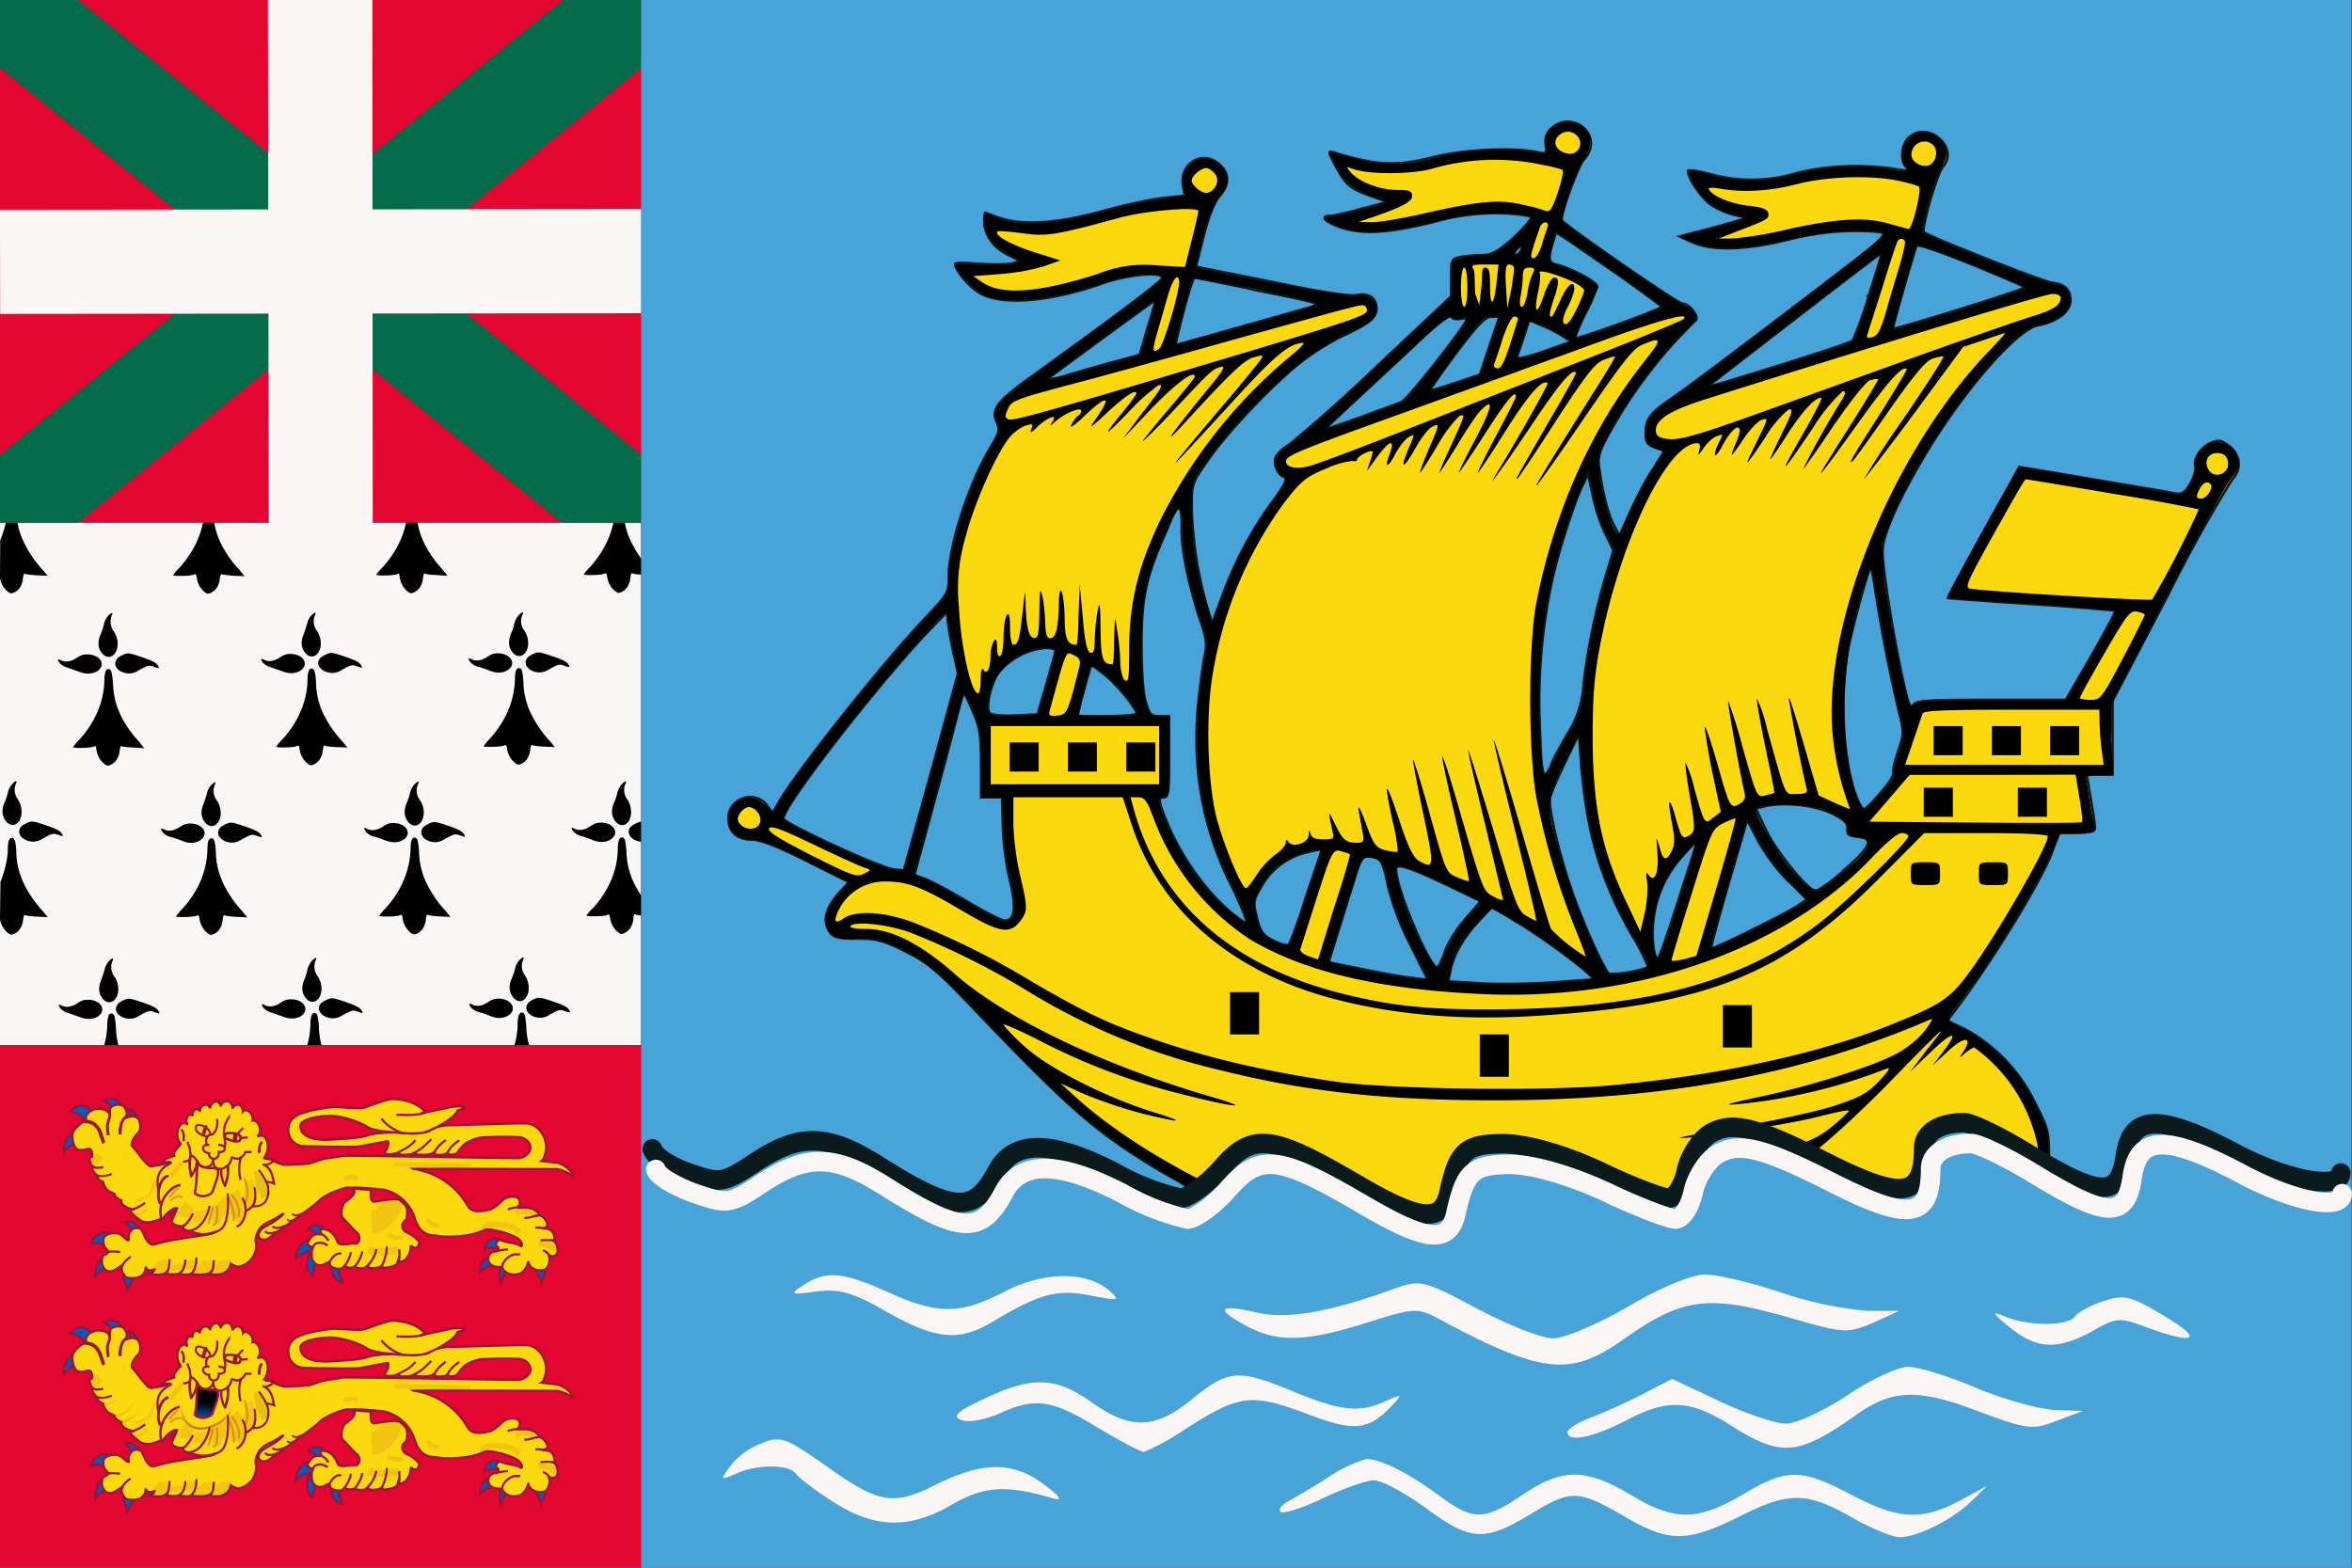 <svg xmlns="http://www.w3.org/2000/svg" xmlns:xlink="http://www.w3.org/1999/xlink" width="450" height="300" viewBox="0 0 1050 700"><rect x="0" y="0" width="1050" height="700" fill="#333333" stroke="none"/><defs><linearGradient xlink:href="#a" id="f" x1="91.962" x2="92.129" y1="207.731" y2="185.55" gradientTransform="matrix(1.063 0 0 .84 -3.221 474.303)" gradientUnits="userSpaceOnUse"/><linearGradient xlink:href="#b" id="g" x1="49.019" x2="62.98" y1="178.056" y2="164.967" gradientTransform="matrix(.938 0 0 .952 3.91 470.176)" gradientUnits="userSpaceOnUse"/><linearGradient xlink:href="#c" id="h" x1="104.852" x2="103.966" y1="159.461" y2="166.263" gradientTransform="matrix(.789 0 0 1.131 12.387 448.251)" gradientUnits="userSpaceOnUse"/><linearGradient xlink:href="#d" id="i" x1="52.271" x2="64.6" y1="179.008" y2="167.447" gradientTransform="matrix(.924 0 0 .966 4.705 469.63)" gradientUnits="userSpaceOnUse"/><linearGradient xlink:href="#e" id="j" x1="44.325" x2="55.467" y1="221.729" y2="211.282" gradientTransform="matrix(1.143 0 0 .781 -7.79 461.207)" gradientUnits="userSpaceOnUse"/></defs><linearGradient id="a" x1="91.962" x2="92.129" y1="207.731" y2="185.55" gradientTransform="matrix(1.063 0 0 .84 -3.221 474.303)" gradientUnits="userSpaceOnUse"><stop offset="0" stop-color="#961538"/><stop offset="1" stop-color="#fcd80e"/></linearGradient><linearGradient id="b" x1="49.019" x2="62.98" y1="178.056" y2="164.967" gradientTransform="matrix(.938 0 0 .952 3.91 470.176)" gradientUnits="userSpaceOnUse"><stop offset="0" stop-color="#961538"/><stop offset="1" stop-color="#fcd80e"/></linearGradient><linearGradient id="c" x1="104.852" x2="103.966" y1="159.461" y2="166.263" gradientTransform="matrix(.789 0 0 1.131 12.387 448.251)" gradientUnits="userSpaceOnUse"><stop offset="0"/><stop offset="1" stop-color="#0859b9"/></linearGradient><linearGradient id="d" x1="52.271" x2="64.6" y1="179.008" y2="167.447" gradientTransform="matrix(.924 0 0 .966 4.705 469.63)" gradientUnits="userSpaceOnUse"><stop offset="0" stop-color="#961538"/><stop offset="1" stop-color="#fcd80e"/></linearGradient><linearGradient id="e" x1="44.325" x2="55.467" y1="221.729" y2="211.282" gradientTransform="matrix(1.143 0 0 .781 -7.79 461.207)" gradientUnits="userSpaceOnUse"><stop offset="0" stop-color="#961538"/><stop offset="1" stop-color="#fcd80e"/></linearGradient><path fill="#faf6f5" d="M0 233.3h286.2v233.4H0z"/><path d="M263.4 369c-2.4 1.7-5 2-7 1-1.5-.8-1.6-.3-.4 1.3a7 7 0 0 0 3.4 2c1.2.3 3.4 1.1 4.7 1.6 3.3 1.4 6.2 1.4 8.4 0 4.4-2.7 1.6-7.6-4.3-7.6-1.7 0-3 .5-4.7 1.7zm13 5.9c-.3.6-.6 2.2-.6 3.7 0 9.7-3.9 18.9-11 26.8a22.2 22.2 0 0 0-3 3.4c0 .5 8.1.4 9.2-.2 1-.5 1-.4 1.4 1.5a9.8 9.8 0 0 0 3.7 6.3c1 .8 1.5.9 2.7.2 2.2-1 3.6-3.3 3.9-6 .2-2.2.4-2.6 1.1-2.2.5.2 3 .5 5.4.6l4.5.2-2.4-2.8a49.6 49.6 0 0 1-7.6-10.8 33.9 33.9 0 0 1-4-14.4c-.1-2.7-.5-5.4-.7-6.1-.5-1.5-1.9-1.6-2.6-.2zM94 350.9c-.7.8-1.5 2.4-1.6 3.5l-1.4 4.2c-1.4 3.1-1.4 5.8.1 8 1.9 3 5 3 6.6 0 1.4-2.6 1-6.4-.9-9.2a7 7 0 0 1-.8-7.2c.7-1.5-.5-1-2 .7zm6.7 17.1c-1 .5-2.2 1.2-2.6 1.8-3 4 3.9 8.3 8.8 5.6 5.3-3 5.5-3 8-2.1 2.1.7 2.2.7 1.8-.2-.9-1.6-2.2-2.3-7.4-4.1-6-2-6.2-2-8.6-1zm-20.5 1.3c-2.5 1.7-5.1 2.1-7 1-1.6-.7-1.7-.2-.5 1.4a7 7 0 0 0 3.4 2c1.2.3 3.4 1 4.8 1.6 3.2 1.4 6 1.4 8.3 0 4.4-2.7 1.6-7.6-4.3-7.6-1.7 0-3 .5-4.7 1.6zm12.9 6c-.3.6-.5 2.2-.5 3.6-.1 9.8-4 19-11.1 26.8a22.3 22.3 0 0 0-2.9 3.5c0 .5 8 .3 9.1-.3 1-.4 1.1-.3 1.4 1.6a9.8 9.8 0 0 0 3.7 6.3c1.1.8 1.5.8 2.8.2 2.1-1 3.5-3.3 3.8-6.1.2-2.1.5-2.5 1.2-2.1.4.2 2.9.5 5.3.6l4.5.2-2.3-2.8a49.6 49.6 0 0 1-7.7-10.9 33.9 33.9 0 0 1-4-14.3c0-2.8-.5-5.5-.7-6.2-.5-1.4-1.8-1.6-2.6-.1zm91.6-24.7c-.7.9-1.5 2.5-1.7 3.6-.2 1-.8 3-1.4 4.2-1.3 3.1-1.3 5.8.2 8 1.9 3 5 2.9 6.6 0 1.3-2.6 1-6.4-1-9.2a7 7 0 0 1-.7-7.2c.7-1.5-.5-1.1-2 .6zm6.7 17.2c-1 .5-2.2 1.2-2.6 1.8-3 4 3.8 8.3 8.8 5.6 5.3-3 5.5-3 8-2.1 2.1.7 2.2.7 1.8-.2-.9-1.6-2.2-2.4-7.4-4.2-6-2-6.2-2-8.6-.9zm-20.5 1.3c-2.5 1.7-5.1 2-7 1-1.6-.8-1.7-.3-.5 1.4a7 7 0 0 0 3.4 2c1.2.3 3.4 1 4.8 1.6 3.2 1.3 6 1.3 8.3 0 4.4-2.7 1.6-7.6-4.3-7.6-1.7 0-3 .4-4.7 1.6zm12.9 6c-.3.5-.5 2.2-.5 3.6-.2 9.7-4 18.9-11.1 26.8a22.2 22.2 0 0 0-2.9 3.4c0 .6 8 .4 9.1-.2 1-.5 1.1-.3 1.4 1.6a9.8 9.8 0 0 0 3.7 6.3c1.1.7 1.5.8 2.8.2 2.1-1 3.5-3.3 3.8-6.1.2-2.1.5-2.5 1.1-2.1.5.2 3 .5 5.4.6l4.5.2-2.3-2.8a49.7 49.7 0 0 1-7.7-10.9 34 34 0 0 1-4-14.4c0-2.7-.5-5.4-.7-6.1-.5-1.5-1.9-1.6-2.6-.2zM5.2 350.4c-.7.8-1.5 2.5-1.7 3.5-.2 1-.8 3-1.4 4.2-1.4 3.2-1.3 5.8.2 8.1 1.9 2.9 5 2.8 6.5 0 1.4-2.7 1-6.4-.8-9.3a7 7 0 0 1-.8-7.2c.7-1.4-.6-1-2 .7zm6.6 17.2c-1 .4-2.1 1.2-2.5 1.7-3 4 3.8 8.3 8.8 5.7 5.3-3 5.4-3 8-2.2 2 .7 2.2.7 1.8-.1-.9-1.7-2.2-2.4-7.4-4.2-6-2-6.2-2-8.7-1zm263.3-145c-.3.6-.5 2.2-.5 3.7-.1 9.7-4 18.8-11.1 26.8a22.2 22.2 0 0 0-2.9 3.4c0 .5 8 .3 9.1-.3 1-.4 1.1-.3 1.4 1.6a9.8 9.8 0 0 0 3.7 6.3c1.1.8 1.5.8 2.8.2 2.1-1 3.5-3.3 3.8-6.1.2-2.1.5-2.5 1.2-2.1.4.2 2.9.5 5.3.6l4.5.2-2.3-2.8a49.6 49.6 0 0 1-7.7-10.9 33.9 33.9 0 0 1-4-14.3c0-2.8-.5-5.5-.7-6.2-.5-1.4-1.8-1.5-2.6-.1zm-183.3.3c-.2.6-.5 2.3-.5 3.7-.1 9.7-4 18.9-11.1 26.8a22.2 22.2 0 0 0-2.9 3.4c0 .6 8 .4 9.2-.2 1-.5 1-.3 1.4 1.6a9.8 9.8 0 0 0 3.6 6.3c1.1.7 1.6.8 2.8.1 2.1-1 3.5-3.2 3.8-6 .3-2.1.5-2.5 1.2-2.1.5.2 2.9.4 5.3.6l4.6.2-2.4-2.9a49.7 49.7 0 0 1-7.7-10.8 34 34 0 0 1-3.9-14.4c-.2-2.7-.5-5.4-.7-6.1-.6-1.5-2-1.6-2.7-.2zm90.7-.2c-.3.6-.5 2.2-.5 3.7-.1 9.7-4 18.9-11.1 26.8a22.3 22.3 0 0 0-2.9 3.4c0 .6 8 .4 9.2-.2 1-.5 1-.3 1.3 1.6a9.8 9.8 0 0 0 3.7 6.3c1.1.7 1.5.8 2.8.1 2.1-1 3.5-3.2 3.8-6 .3-2.2.5-2.5 1.2-2.2.5.3 2.9.5 5.3.6l4.5.3-2.3-2.9a49.6 49.6 0 0 1-7.7-10.8A33.9 33.9 0 0 1 186 229c-.2-2.7-.5-5.4-.8-6.1-.5-1.5-1.8-1.6-2.6-.2zM4 222.7c-.3.6-.6 2.2-.6 3.7 0 4.8-1.4 10.3-3.3 14.8L0 258a9.8 9.8 0 0 0 3.6 6.3c1.2.8 1.6.8 2.8.2 2.2-1 3.6-3.3 3.8-6.1.3-2.1.5-2.5 1.2-2.1.5.2 3 .5 5.4.6l4.5.2-2.4-2.8a49.6 49.6 0 0 1-7.6-10.9 33.9 33.9 0 0 1-4-14.3c-.1-2.8-.5-5.5-.7-6.2-.5-1.4-1.9-1.5-2.6-.1zM231.6 429c-.7 1-1.5 2.5-1.7 3.6-.2 1-.8 3-1.4 4.2-1.4 3.2-1.3 5.8.2 8 1.9 3 5 3 6.5 0 1.4-2.6 1-6.4-.8-9.2a7 7 0 0 1-.8-7.2c.7-1.5-.6-1-2 .7zm6.6 17.2c-1 .5-2.1 1.2-2.5 1.8-3 4 3.8 8.3 8.8 5.6 5.3-3 5.4-3 8-2 2.1.6 2.2.6 1.8-.3-.9-1.6-2.2-2.3-7.4-4.1-6-2-6.2-2-8.7-1zm-20.4 1.3c-2.5 1.7-5.1 2.1-7 1-1.6-.7-1.7-.2-.5 1.4a7 7 0 0 0 3.4 2c1.2.3 3.4 1 4.8 1.6 3.2 1.4 6 1.4 8.3 0 4.4-2.7 1.6-7.6-4.3-7.6-1.7 0-3 .5-4.7 1.6zm13.9 5.6c-.3.6-.6 2.2-.6 3.6 0 9.7-3.9 18.7-11 26.6a22 22 0 0 0-3 3.4c0 .5 8.1.3 9.2-.2 1-.5 1-.4 1.4 1.5.4 2.6 1.9 5 3.6 6.2 1.2.8 1.6.9 2.8.2 2.2-1 3.6-3.2 3.8-6 .3-2.1.5-2.5 1.2-2.1.5.2 3 .5 5.4.6l4.5.2-2.4-2.8a49.1 49.1 0 0 1-7.6-10.7 33.3 33.3 0 0 1-4-14.3c-.1-2.7-.5-5.4-.7-6-.5-1.5-1.9-1.6-2.6-.2zM48.3 429.5c-.7.9-1.5 2.5-1.6 3.5l-1.4 4.3c-1.4 3.1-1.4 5.8.1 8 1.9 3 5 2.9 6.6 0 1.4-2.7 1-6.4-.9-9.2a7 7 0 0 1-.8-7.2c.7-1.5-.5-1.1-2 .6zm6.7 17.2c-1 .4-2.2 1.2-2.5 1.8-3 4 3.8 8.2 8.7 5.6 5.3-3 5.5-3 8-2.1 2.1.7 2.2.7 1.8-.2-.8-1.6-2.2-2.4-7.4-4.2-6-2-6.2-2-8.6-.9zM34.5 448c-2.5 1.7-5.1 2-7 1-1.5-.8-1.7-.3-.5 1.3a7 7 0 0 0 3.4 2l4.8 1.7c3.2 1.3 6 1.3 8.3 0 4.4-2.7 1.7-7.6-4.3-7.6-1.7 0-3 .4-4.7 1.6zm14 5.6c-.3.5-.6 2.2-.6 3.6-.1 9.6-4 18.7-11.1 26.6A22 22 0 0 0 34 487c0 .6 8 .4 9-.2 1-.5 1.1-.3 1.5 1.6.4 2.6 1.8 5 3.6 6.2 1.1.8 1.6.8 2.8.2 2.1-1 3.5-3.2 3.8-6 .3-2.1.5-2.5 1.2-2.1.5.2 2.9.4 5.4.6l4.5.2-2.4-2.8a49.2 49.2 0 0 1-7.7-10.8 33.3 33.3 0 0 1-3.9-14.2c-.1-2.7-.5-5.4-.7-6-.6-1.5-2-1.6-2.7-.2zm90.5-24.3c-.7.9-1.5 2.5-1.7 3.5-.2 1.1-.8 3-1.3 4.3-1.4 3.1-1.4 5.8.1 8 1.9 3 5 2.9 6.6 0 1.4-2.7 1-6.4-.9-9.2a7 7 0 0 1-.8-7.2c.7-1.5-.5-1.1-2 .6zm6.7 17.2c-1 .4-2.2 1.2-2.6 1.7-3 4 3.8 8.3 8.8 5.7 5.3-3 5.5-3 8-2.1 2.1.7 2.2.7 1.8-.2-.9-1.6-2.2-2.4-7.4-4.2-6-2-6.2-2-8.6-.9zm-20.5 1.3c-2.5 1.7-5.1 2-7 1-1.6-.8-1.7-.3-.5 1.3a7 7 0 0 0 3.4 2l4.8 1.7c3.2 1.3 6 1.3 8.3 0 4.4-2.7 1.6-7.6-4.3-7.6-1.7 0-3 .4-4.7 1.6zm13.9 5.5c-.3.6-.5 2.2-.5 3.7-.1 9.6-4 18.7-11.1 26.5a22 22 0 0 0-2.9 3.4c0 .6 8 .4 9.1-.2 1-.5 1.1-.3 1.4 1.6.5 2.5 2 5 3.7 6.2 1.1.8 1.5.8 2.8.2 2.1-1 3.5-3.3 3.8-6 .2-2.2.5-2.5 1.2-2.2.4.3 2.8.5 5.3.6l4.5.3-2.3-2.8a49.2 49.2 0 0 1-7.7-10.8 33.4 33.4 0 0 1-4-14.2c0-2.7-.5-5.4-.7-6.1-.5-1.5-1.9-1.6-2.6-.2zM231.3 275c-.7.8-1.5 2.4-1.7 3.5-.2 1-.8 3-1.4 4.2-1.3 3.2-1.3 5.8.2 8 1.9 3 5 3 6.6 0 1.3-2.6 1-6.4-1-9.2a7 7 0 0 1-.7-7.2c.7-1.5-.5-1-2 .7zM238 292c-1 .5-2.2 1.2-2.6 1.8-3 4 3.8 8.3 8.8 5.6 5.3-3 5.5-3 8-2 2.1.6 2.2.6 1.8-.3-.9-1.6-2.2-2.3-7.4-4.1-6-2-6.2-2-8.6-1zm-20.5 1.3c-2.5 1.7-5.1 2.1-7 1-1.6-.7-1.7-.2-.5 1.4a7 7 0 0 0 3.4 2c1.2.3 3.4 1 4.8 1.6 3.2 1.4 6 1.4 8.3 0 4.4-2.7 1.6-7.6-4.3-7.6-1.7 0-3 .5-4.7 1.6zm12.9 6c-.3.6-.5 2.2-.5 3.7-.2 9.7-4 18.8-11.1 26.7a22.2 22.2 0 0 0-2.9 3.5c0 .5 8 .3 9.1-.3 1-.4 1.1-.3 1.4 1.6a9.8 9.8 0 0 0 3.7 6.3c1.1.8 1.5.8 2.8.2 2.1-1 3.5-3.3 3.8-6.1.2-2.1.5-2.5 1.2-2.1.4.2 2.8.5 5.3.6l4.5.2-2.3-2.8a49.6 49.6 0 0 1-7.7-10.9 33.9 33.9 0 0 1-4-14.3c0-2.8-.5-5.5-.7-6.2-.5-1.4-1.9-1.5-2.6-.1zM48 275.4c-.7.8-1.5 2.4-1.6 3.4-.2 1.1-.9 3-1.4 4.3-1.4 3.1-1.4 5.8.1 8 2 3 5 2.9 6.6 0 1.4-2.6 1-6.4-.9-9.2a7 7 0 0 1-.8-7.2c.7-1.5-.5-1.1-2 .6zm6.7 17.1c-1 .4-2.2 1.2-2.5 1.8-3 4 3.8 8.2 8.7 5.6 5.3-3 5.5-3 8-2.1 2.1.7 2.3.7 1.8-.2-.8-1.6-2.2-2.4-7.4-4.2-6-2-6.2-2-8.6-.9zm-20.5 1.3c-2.5 1.7-5.1 2-7 1-1.5-.8-1.7-.3-.5 1.3a7 7 0 0 0 3.4 2l4.8 1.7c3.2 1.3 6.1 1.3 8.3 0 4.5-2.7 1.7-7.6-4.3-7.6-1.7 0-3 .4-4.7 1.6zm13 6c-.3.5-.6 2.2-.6 3.6-.1 9.7-4 18.9-11.1 26.8a22.2 22.2 0 0 0-2.9 3.4c0 .6 8 .4 9.2-.2 1-.5 1-.3 1.3 1.6a9.8 9.8 0 0 0 3.7 6.3c1.1.7 1.6.8 2.8.1 2.1-1 3.5-3.2 3.8-6 .3-2.1.5-2.5 1.2-2.1.5.2 2.9.4 5.3.5l4.5.3-2.3-2.9a49.6 49.6 0 0 1-7.7-10.8 33.9 33.9 0 0 1-3.9-14.4c-.2-2.7-.5-5.4-.8-6.1-.5-1.5-1.8-1.6-2.6-.2zm91.5-24.7c-.7.9-1.5 2.5-1.6 3.5l-1.4 4.3c-1.4 3.1-1.4 5.8.1 8 1.9 3 5 2.9 6.6 0 1.4-2.7 1-6.4-.9-9.2a7 7 0 0 1-.8-7.2c.7-1.5-.5-1.1-2 .6zm6.7 17.2c-1 .4-2.2 1.2-2.6 1.7-3 4 3.9 8.3 8.8 5.7 5.3-3 5.5-3 8-2.1 2.1.7 2.2.7 1.8-.2-.8-1.6-2.2-2.4-7.4-4.2-6-2-6.2-2-8.6-.9zm-20.5 1.3c-2.5 1.7-5.1 2-7 1-1.6-.8-1.7-.3-.5 1.3a7 7 0 0 0 3.4 2l4.8 1.7c3.2 1.3 6 1.3 8.3 0 4.4-2.7 1.7-7.6-4.3-7.6-1.7 0-3 .4-4.7 1.6zm13 6c-.4.5-.6 2.1-.6 3.6-.1 9.7-4 18.9-11.1 26.8a22.1 22.1 0 0 0-2.9 3.4c0 .6 8 .4 9.1-.2 1-.5 1.1-.3 1.4 1.6a9.8 9.8 0 0 0 3.7 6.3c1.1.7 1.5.8 2.8.1 2.1-1 3.5-3.2 3.8-6 .3-2.2.5-2.5 1.2-2.2.4.3 2.9.5 5.3.6l4.5.2-2.3-2.8a49.6 49.6 0 0 1-7.7-10.8 33.9 33.9 0 0 1-4-14.4c0-2.7-.4-5.4-.7-6.1-.5-1.5-1.8-1.6-2.6-.2zM4 375.1c-.3.6-.5 2.3-.5 3.7 0 4.9-1.5 10.4-3.3 15L0 410.4a9.8 9.8 0 0 0 3.7 6.3c1.1.8 1.5.8 2.8.2 2.1-1 3.5-3.3 3.8-6.1.3-2.1.5-2.5 1.2-2.1.4.2 2.9.5 5.3.6l4.5.2-2.3-2.8a49.7 49.7 0 0 1-7.7-10.9 34 34 0 0 1-4-14.4c0-2.7-.4-5.4-.7-6-.5-1.6-1.8-1.7-2.6-.3z"/><g transform="matrix(.996 0 0 .994 .872 -1.284)"><rect width="287.478" height="234.784" x="-.876" y="1.292" fill="#e30631" ry="0"/><path fill="#036a4a" d="M286.6 31.8V1.3h-35.2L-.9 205.6V236h35.2z"/><path fill="#036a4a" d="M-.9 31.8V1.3h35.2l252.3 204.3V236h-35.9z"/><path fill="#faf6f5" d="m-.9 95.5 287.5-.3V142l-287.4.3z"/><path fill="#faf6f5" d="M119.2-1H166l.2 239.4h-46.6z"/></g><path fill="#e30631" d="M0 700h286.2V466.7H0z"/><g id="k"><g fill="none" stroke="#961538"><path fill="#0859b9" d="M150.9 666.4c-.9 1.4 1.4 7.4 5 7.2-2.3-3.7-2-8-2-8zm-8.8-6.5c-1.3.2-4.4 8 .5 10.9a14 14 0 0 1 2.5-7.8l-2.6-2.2z" transform="matrix(.999 0 0 1.004 -2.753 -4.878)"/><path fill="#0859b9" d="M141.4 655.2c-1.2-1.3-6.6 2.5-6.4 8.2 3.4-3.8 7.3-3.5 7.3-3.5zm6.3-4.6c-.1-1.8-4.8-3.8-7.3-.3 3.6.4 5.6 3.8 5.6 3.8zm94.3 16.5c-.1 1.7.3 2.2 1.1 3.2.8.9 1.7 3.6 1.7 3.6s2.6-7.2 2-8.1c-.7-1-4.7 1.3-4.8 1.3zm-13.6-3c-1.2-.2-3.6 5.7-1.6 9.8 1-4.7 3.7-6.7 3.7-6.7zm-6.2-1.7c-1-1.1-5.3 2.2-5 7 2.5-3.2 5.7-3 5.7-3zm3.3-7.6c-.7-1.5-5.5-.3-6.5 4.5 3.3-2 6.2-.4 6.2-.4zm-160.3-3.3c.4-1.7-3.2-6.3-6.5-4.5 3 2.4 3.9 6.6 3.9 6.6zm-13.9 10.4c-1.2-1.5-6.2 2.7-6 9.2 3.2-4.3 6.9-3.9 6.9-3.9zm.5-9.2c-.5-2-6.5-1.8-8.5 4a7.3 7.3 0 0 1 7.3 1.3zm6 17.3c-.3 1.5 0 2.2.7 3.3s1 4 1 4 3.7-6.2 3.2-7.3c-.5-1.1-4.7 0-4.9 0zm-14.7-72.2c0-2.3-5.6-4.6-9 0 4.4.3 6.7 4.4 6.7 4.4zm-5.9 9c-1.2-1.6-6.2 2.7-6 9.1 3.2-4.2 6.9-3.9 6.9-3.9zm20.6-9.8c.6-2-4.2-7-8.4-4.1 4 2.3 5.2 7.2 5.2 7.2zm6.8 7.7c.9-1.2-.9-7.5-4.4-8 2 4.1 1.4 8.4 1.4 8.4z" transform="matrix(.999 0 0 1.004 -2.753 -4.878)"/><path fill="#fcd80e" d="M83.5 612.1c-3.6-4 0-11.7 3.1-8.4-1.7-3.1 1-5.6 2.3-4-.6-2.5 2-4.2 3.3-1.9-.4-2.8 3.5-4.4 4.5-1.4 0-2.7 3.8-4.9 4.7-.9.7-3 5-3.5 5.3 1 1.2-2.6 4.4-2.4 4.6 1.3 1.4-1.8 5 .9 4.3 4 2.2-.5 4.9 4 2.2 7.2 4.8-2.5 5.9 5.7 3 9.4 1.5.9 1.6.1 3 .8s3.6 1.8 5.8 2.3c2 0 9.2-.3 10.7-.5s3.5-1 5.9-1.8c2.5-.8 6.2-.9 9.5-1.7 2.7-.3 76.9 1.2 79 1 2.2-.2 5.3-2.3 5.1-4.8-.2-2.5-2.6-4.3-5-4.5a148 148 0 0 0-17.5.2c-2.3.5-5.6 1.6-7.2 3.2-.8.5-2.1 2.4-3.2 3.7-1 .9-4 1-4-.1 0-.8-.2.1-1 .4-.9.6-5 .7-4.9 0 .3-.8 0-1.1-1.1-.2-.8.7-6.6.9-7.7.2.6-1 .6-1-1.1-.1-1.1.5-5.7.9-6 0 0-.8-.6-.4-1.2-.2-5.2 1.3-5.7-.2-4.9-1 .8-.6 2-4.5.8-4.3l-12.4 2.3c-2.7.4-23 0-25.7-.2a7 7 0 0 1-6.1-6.6c-.3-6 4.6-7.5 7.5-8.4 3-1 10.4-2.3 13.3-2.3 3 0 11.4 1 13.7.1 2.3-.9 9.3-3.4 11.3-3.6 2.9-.3 11.2.7 15.2 5.5-2 1-3 1.5-.7.6l13.4-2.8c7.4-.4 5.5.8 1.9 1.7-1.2 3.8-12 9.2-15.5 9.9a51 51 0 0 1-12.4-.1c-1.7-.2-9.4-.6-12.3-2.4-4.5-3-13-5.1-16.7-5-3.5 0-13.3 1-13.3 4.5 0 6 9.2 6.4 13.1 6.1 4-.2 13.8-.7 16.6-1.8 2.8-1.1 8.9-1.4 12.1-1.4s8.1.7 9.6.5c1.5-.2 5-.3 6.6-1.4 1.6-1.2 5.2-2.3 8.8-2.3 3.6 0 30.4-1 34-.8 5.3 0 9 5.6 9 10.5 0 2.3-1 5.6-2 6.2l7 .8c2.5.5 6.6 3.3 7 5.8-1.8-1.1-4.9-2.9-7.7-3-.5 0-59-.2-63.7-.1a33.3 33.3 0 0 1 24.5 16.6c2.1 3.4 7.4 2 9.4 1.6 2-.5 4.2-2.5 5.9-4.1 1.6-1.6 4.2-2 5.3-1.6 2.6-.2 3 2.5 2 3.9-1 1.3.2.8 2.9.8 2.6 0 4.9 1 6.4 3-1.4 1.4-2.2.3 0 .5 2 .2 4.7 4.1 3 5.2-1.3.7-1.7.5 0 .7 2.8.2 3.5 2 3.9 5-2.3.5-1.2-.2 0 .9 1.1 1.1 2.8 6.2-1.4 6.4-1.4-.7-1.4-.8-1 .7.2 1.6-.6 5.4-2.9 5.4-3.2.6-6-1.1-6.4-3.2-.3-2-.3 4-4.8 5-4.3.9-6.5-1.6-6.9-2.7-.3-1.1-.1-.2-1.8-.5-1.6-.2-3.7-.2-4.6-3 0-1.5.3-3.6 3.3-3.9 1.3-.2 1.7-2 .7-2.2-1-.2-.2-3.6 2-2.7 2 1 7 1.2 8.2 2.3 1.1 1.1 1.4-1-.4-2.7-1.8-1.9-12.8-5.5-15.7-4.1-7 3.4-18.4 3-20.4 2.5s-7.7.8-10.4-7.5a18.8 18.8 0 0 0-14.2-13.1c-18.6-1.8-17.6-.4-5.5.1-.1 1.6-.6 4.9 1.4 5.3 3.3-.4 10.1-1.9 11.8-.5 1.6 1.4 3.3 2.5 3 5.7-.4 3.2 0 2.2-1.4 3.6-1.5 1.4-.8 4.1 1.5 5 2.3 1 3.3 2 4.8 3.4 1.4 1.4-.7 4.1-2 3.2-1.3-1-1.3-1-1.5 1-.2 1.7-1.8 5.2-4.6 5.4-.5-.2-.4-1.1-.3-1.8.1-1.6-.6 2-1.4 3-.6.6-5.2 1.9-6.5 1.2.5-1.4.2-.8-1-.1-1 .4-7.1 1.2-4.4-1.6.7-1.1-1 1.3-1.9 1.7-.8.5-4.4.8-4.4-.6-1.1 1-3.8 1-4.2.2-.9-.9-1 .7-2.4 1-1.5.2-4.7-.3-4.9-2.1-.1-1.8.4-.7-1.4-.5-4.4 3-6.6-1.1-6.6-2.5 0-1.3-.2-3 .3-3.8.5-1-3-1.2-2-3 1.3-2.2 2.6-3.8 5-3.4 1.1.2 1-.5.5-1.4-.5-.9 1.3-1.3 3.4-.4 2.2.9 3.6 3.2 4.3 5.2.6 2 5.7.5 7.9.7 2.1.2 2.3-3.4 1-4.6-1.4-1.1-5-5.2-6.4-6.6-1.5-1.3-.5-6 .8-7.2 7.6-5.2 3.4-6.9.6-6.4s-10 3.3-12.2 5.8c-2.3 2.5-20.2 14.8-21.8 16.2-1.7 1.3-4 1.6-5 0-1-1.5-1.7-.4-1.5 1.9a9.4 9.4 0 0 1-7.8 11.2c-1-.1-2.3-.6-3.3-1.4-1 4.8-5.2 5.2-9 4.8 0-.6.7-1.7.3-1.3-1.3 1.7-5.1 1.5-8.5 1.3-.2-1 1.2-2.2.5-1.6-1.1 2.1-3 1.8-6.2 1.5 0-.4 1.5-1.9.8-1-1.4 1.5-4.2 1-6.4 1-.3-.3 1.1-2.6-.2-1-1.2 1.3-3.8 1.5-6.3 1.1-.4-1 .5-1.1.8-1.8.6-1.1-.3 0-1.2 0-.8 0-2 .2-2.4-1-.5-1-.2 1.2-.7 1.8-.5.6-1 1.8-2.7 2.3-1.6.4-5.9.9-6.5-1.1-1-1-1.4-3-.7-4.1s-3.1 2.2-4.8 2.5c-4.8.9-5.4-6.6-3.2-7.3 2-.7 1.8-1.8.6-2.7-1.1-1-1.8-4.6-.3-5.7 1.5-1.2 4.9-1.8 7-.5 1.3.9 4 3.9 3.5 1.6-.4-1.4.6-3.2 1.6-4 1-.8 3.7-1 4.5.8 1.7 4.2 3 6 5 6a81.7 81.7 0 0 1 12.6-2.7c2.3-.6 14.6-1.8 14.6-2.9-7.4 2.5-10.4-.8-11.2-.5-.8.2-2.8-.8-2.8-1.4 0-1.4 1.8-1.2-.8-.7-1.6-.2-3-.2-4.3-1.9-.2-.8 1.7-3.7 2.4-6.1-1.7-.5-5.4 2.6-6.6 5.3-.9-1-1.3-.1-4.3.6-1.5.6-3.8.4-5.2-.3-1.3-.7-6.4-4.6-4-5-.6-.4-1.3-.6-1.8-.7-1.8-.8-3.5-2.3-3-2.7-.5-.7.5-.7-.2-.8-1-.2-3.4-2-2.8-2.7-.6-.4-2.1-1-2.7-1.3-1.2-.7-2.3-3-2.5-4.2-1 0-3.3-2-2.3-2.5-1.7-1.3-3.2-3.4-2-4.1-1-.8-1.8-2.2-1-1.7-1.1-1.3-.8-2.6 0-2.6.9 0 .5-3.7-1-3.7s-3.8 1.2-5.5 0c-1.4-1-2.7-5.9-1.3-8 1.3-2 3.9-4.3 5.2-4 1.3.2.7.7.3-1.4-.3-2 1.9-3.6 3.3-4 1.8-.9 5.1-.3 6.1.6 1 1 1.3 1 1.3-.7 0-1.1 1.3-1.7 2.4-2 1.9-.4 3.4.1 4 .9 1 1.4 1.7 3.2.4 4.5-1.4 1.4-.2.2 2-.2 1.3-.5 3.8.1 4.2 1.6.6 1.6 1 4.3-.5 5.7-1.5 1.3-3.6 4.7-2.5 5.9 1.2 1.1 4.8 6.1 5.6 6.8.8.7 1.8 2.3 3.1 2l4-.6c4.5-1 6.6-1.4.7-1.2 1.4-1.9 4.1-2.4 5.3-2.8-1-1.6 2.9-4.9 2.9-5.4z" transform="matrix(.999 0 0 1.004 -2.753 -4.878)"/><path stroke-width="1.081" d="M83.5 630.6c-3.2-.5-11.1 6.4-8.6 15" transform="matrix(.999 0 0 1.004 -2.753 -4.878)"/><path stroke="url(#f)" stroke-width="1.067" d="M84 623c-4.3 26.8 21.8 16.4 22 7.3" transform="matrix(.999 0 0 1.004 -2.753 -4.878)"/><path stroke-width=".992" d="M104.5 634.2c.3 3.5.5 13.4-3.1 16a13.5 13.5 0 0 1-11.8 1.5" transform="matrix(.999 0 0 1.004 -2.753 -4.878)"/><path d="M96.4 639.7c-.4 3.4-3.9 12-10.7 11m-44.2-48.2c3.6.3 5.3 3.1 6 5.6A97 97 0 0 0 49 612m-4.4 10.5c1.5.7 4.3 0 4.3 0" transform="matrix(.999 0 0 1.004 -2.753 -4.878)"/><path stroke-width=".909" d="M46 626.2c3.4 1 6.7-.7 6.7-.7" transform="matrix(.999 0 0 1.004 -2.753 -4.878)"/><path stroke="url(#g)" stroke-opacity=".261" stroke-width="1.017" d="M53.5 634.5c9.2 0 13-13 13-13" transform="matrix(.999 0 0 1.004 -2.753 -4.878)"/><path stroke-opacity=".089" stroke-width="1.232" d="M72.2 628.4c-2.6 6.7-2.3 6.7-5.6 8.1l-3.3 1.4" transform="matrix(.999 0 0 1.004 -2.753 -4.878)"/><path d="M61.8 641.4c3.5-1 5.8-3.1 5.8-3.1M58 600.9c-2 2.5-1.8 7-1.8 7m43.6-6.8c.5 4.5-1.5 7-2.8 7-1.3 0-2.7 1.7-1.9 4.4m10-12.1a11.3 11.3 0 0 0-2 9.4c.7 2.9 0 3.7 0 3.7" transform="matrix(.999 0 0 1.004 -2.753 -4.878)"/><path stroke-width="1.244" d="M78 626.3c-4 1.1-5.7 8.5-3.6 12.5" transform="matrix(.999 0 0 1.004 -2.753 -4.878)"/><path d="M115.2 615.8h-2.7s-1.8 3.9-4.9 2.8c-3-1-.2 0-.2 0m-7.1-6c4.3.1 3.5 3.6.2 3.2.3 4.2-4.7 3.7-4.3.5-3 0-4.3-4.2.1-3.6m106.7 3.1c.9-2.7 5-5.2 5-5.2m-11 5c1.8-3.1 5-5.1 5-5.1m-13.7 5.5c2.7-1.7 3.5-2.3 4.4-3.2l2.8-2.7" transform="matrix(.999 0 0 1.004 -2.753 -4.878)"/><path stroke-width=".951" d="M180.7 615.9c2-1 3.5-1.7 4.9-2.7 1.6-1.1 2.8-2.7 2.8-2.7" transform="matrix(.999 0 0 1.004 -2.753 -4.878)"/><path d="M182.3 607.3c-6.3-2.2-9.1-6.4-9.1-6.4m19.7-2.7c-4.2 1.7-12.7 1-13 1m-62.7 54.2c1.2-4.5 3.6-5.5 6.5-7 3-1.2 7.7-5 4.8-2.2-2.9 2.7-7 4.5-8.4 5.5-1.4 1-2.3 3.1-1.6 4.2" transform="matrix(.999 0 0 1.004 -2.753 -4.878)"/><path stroke-linecap="round" d="M111.2 636.5c2.7 4.5 1 10.7-2.4 12.4" transform="matrix(.999 0 0 1.004 -2.753 -4.878)"/><path d="M120.1 621.2c4.4 1.8 4.5 6 5.1 8.6-1.5-.7-2.6-.4-3.8-1" transform="matrix(.999 0 0 1.004 -2.753 -4.878)"/><path stroke-width=".913" d="M118.4 623.7c3 4 4 6.5 4.2 7.9.3 2.4.3 8.5-6.6 8.4.6-1.8 1.4-6.6.3-8.5" transform="matrix(.999 0 0 1.004 -2.753 -4.878)"/><path d="M116.8 635.8c0 4-2.8 5.6-4 6.1m-6.6-23.7c.1 4.7-8.4 8.2-8.2 1" transform="matrix(.999 0 0 1.004 -2.753 -4.878)"/><path stroke-width="1.007" d="M98 619.5c-.3 3.4-5 4.2-6.6 1.2-1.3-2-2-3-3-3.2-.8-.3-.7-3.1-.9-3.6l-1-2.6" transform="matrix(.999 0 0 1.004 -2.753 -4.878)"/><path fill="url(#h)" stroke-width="1.052" d="M91.1 620.5c2.2 3.8 7.4 1.5 8.8 3 1.3 1.6-1.3 6.9-2.2 10-2 2.6-6.3 2.4-7.9.5.9-3.7 1-11.5 1.1-11.7z" transform="matrix(.999 0 0 1.004 -2.753 -4.878)"/><path d="M51.8 598.1c.4 2.3-.2 2.8-.7 4.7s.2 5.5.2 5.5m-.4 52c1.7-.6 5.5 0 5.5 0m1.1 5.8c1-2 3.6-3.7 3.6-3.7m16.5 6.3c.9-1.2.9-5.2.9-5.2m5.6 5.2c1.4-1.7 1.5-5.1 1.5-5.1m3.7 5c1.4-2.7 1.2-5.9 1.2-5.9m6.9 6.2c.9-1.5.9-5 .9-5m57-2.9c-3.2-.7-5.2 3.7-5.2 3.7m9.4-4.4c-.3 3.2-2.8 6.2-2.8 6.2m7.9-6.5c-.2 2.8-3 6.5-3 6.5m9.3-7.5c-.5 3.6-3 6.3-3 6.3m7.7-7.6c.1 3.2-1.5 8.1-2.6 9.1m8-7.7c.6 1.7 0 4.2 0 4.2m-34.9-11c2.2.5 3.4 3 3.4 3m-7 3.2c1.1-3.9 6-2 6.6-1m85-17c-1.7-.2-4.4.8-4.4.8m12.8 2.7c-2.5 1-5.4 1.2-5.4 1.2m8.6 4.5c-2.1-.3-3.7-.3-3.7-.3m7.9 5.7c-2.2-.3-5.6 0-5.6 0m4 7c-.8-2-3-2.6-3-2.6m-18.1 7.1c.5-3 4-5.3 6-5.3h2m-11-1.2c2.2-.8 5.6-1 5.6-1M85.2 648.4c2.2-1.7 3.8-5.3 3.8-5.3m22.4-38a52.2 52.2 0 0 0-2.4 2.5m4.5 1.7c-2.9.3-3 .2-3 .2" transform="matrix(.999 0 0 1.004 -2.753 -4.878)"/><path stroke-width="1.132" d="M103.3 607.7c2.1-.8 7-.2 7 1.6 0 2.3-2 2.4-7 .3V608z" transform="matrix(.999 0 0 1.004 -2.753 -4.878)"/><path stroke-width=".92" d="M96.7 607.9c.2-2.6-5-5.2-6.2-3.8-1.5 2.5 2.8 4.6 4 4.6 1 0 .4.2.4.2" transform="matrix(.999 0 0 1.004 -2.753 -4.878)"/><path stroke-opacity=".3" d="M111.9 627.6c1.6 3.1 2 8.5.3 11" transform="matrix(.999 0 0 1.004 -2.753 -4.878)"/><path d="M110.6 617.7c-2 5.4-.3 10.4-.3 10.4m-22.7-9c-1.6 1.3-3 .9-3 .9" transform="matrix(.999 0 0 1.004 -2.753 -4.878)"/><path stroke-opacity=".3" d="M106 634.8c1.7.9 4 6.3 3.6 8l-.3 1.8m-3.9-7.6a24 24 0 0 1 2 8l-.4 1.4m-7.4-6.7c.6 2.7.3 7.2-.7 8l-1 1m0-8.5c-.9 3.1-1.9 7.6-1.9 7.6" transform="matrix(.999 0 0 1.004 -2.753 -4.878)"/><path stroke-linecap="round" stroke-opacity=".102" stroke-width="2.161" d="M83.7 620.9c-2 2.7-4.5 5.4-4.5 5.4" transform="matrix(.999 0 0 1.004 -2.753 -4.878)"/><path stroke-opacity=".299" d="M82.4 631.6a32 32 0 0 0-3.9 4.5m5.9 0c-2.6-1.8-5.5 1.4-5.5 1.4" transform="matrix(.999 0 0 1.004 -2.753 -4.878)"/><path stroke-opacity=".095" stroke-width="1.232" d="M68.2 641c-.6 1.7-5.5 3-5.5 3" transform="matrix(.999 0 0 1.004 -2.753 -4.878)"/><path stroke-linecap="round" stroke-width="1.94" d="m108 608.3-.3 2" transform="matrix(.999 0 0 1.004 -2.753 -4.878)"/><path stroke-linecap="round" stroke-width="1.574" d="m94.7 604.6-1 3.1" transform="matrix(.999 0 0 1.004 -2.753 -4.878)"/></g><path fill="none" stroke="#961538" d="M79.5 620.4c-6 3.2-7 6-6 12.6" transform="matrix(.999 0 0 1.004 -2.753 -4.878)"/><path fill="none" stroke="#961538" stroke-width="1.197" d="M120 611.4c-1.7.8-1.4 4.8-1.4 4.8" transform="matrix(.999 0 0 1.004 -2.753 -4.878)"/><path fill="none" stroke="#961538" stroke-width="1.05" d="M83.7 605.8c1.8 1.2 1 5.1 1 5.1" transform="matrix(.999 0 0 1.004 -2.753 -4.878)"/><path fill="#961538" fill-opacity=".599" d="M68.9 665.7c-.1 3.9-3.8 2.9-5.3 2.9l1.3-2.5c.2 0 .7.2 1.2-.2z"/><path fill="#961538" fill-opacity=".1" d="M100.7 632.5c.5 1.8.4 3 .3 5-.5 3.3-.6 3.4-2 6-.4.8-.2 0-1.4 2.5l-4.3-3c.2 1 0-.6.2-1 .7-1.2.6-1.4.9-3 0-1.5 1.2-3.9 1.8-1.5zm-15.1 12.1c1 .3 3.4-.5 4.4-.8 1.7-.5.2-.8 1.5-2.1.4-.5.8-2 1-2.5l-1.7-.1c-.3 1.5-1.7.3-1.9.5-.6.6-.6.2-1.4.5-.8.1-1.6-.1-.3.3zM180 635c-.6 3-1.4 4.7-2.7 7.2a19.8 19.8 0 0 1-8 7.1 17 17 0 0 1-3.1.6l-.5-10.4a7 7 0 0 0 1.3-.2 8.7 8.7 0 0 0 3.8-3.5c1-1.8 1.4-4.4.9-.3z"/><path fill="none" stroke="url(#i)" stroke-opacity=".261" stroke-width="1.405" d="M57 637.6c7.1-1.7 11-11 11-11" transform="matrix(.999 0 0 1.004 -2.753 -4.878)"/><path fill="none" stroke="url(#j)" stroke-opacity=".261" stroke-width="1.405" d="M48.9 629.2c7.1.4 12.4-7.6 12.4-7.6" transform="matrix(.999 0 0 1.004 -2.753 -4.878)"/><path fill="none" stroke="#961538" stroke-opacity=".102" stroke-width="2.556" d="m218.6 650 .4-1c-.8 2-.6 1.1 2-1h5.3c2.2 0 3.3.5 5.2 1 1.2.6 2.3 1.6 3.5 2.4" transform="matrix(.999 0 0 1.004 -2.753 -4.878)"/><path fill="#961538" fill-opacity=".1" d="M79.2 640.3c-.2 1 2.6 2.5 4.2 2.6 1.7-1 1.7-1.5 2.9-3.2.3-.6 0-.2.2-.9l-3.6-3.4c-.5.3-.8.5-.9.8-.5.9-.5 1.4-1.4 1.9-.7.3-.8.1-.2.4l-.6 1zm31.5-.2c1-1.1 1.4-2 2-3.7.7-2.8.9-5.2.7-8.2a31.9 31.9 0 0 0-.5-2.7l-4 1.8.3 1.2c.1 1.5 0 2.5-.4 3.9-.4 1.2-1.3 2 .1.8z"/><path fill-opacity=".1" d="M113.3 621.8c1.3.2 2 .7 3.2 1.6a17.7 17.7 0 0 1 4.3 9.2l-4 1.6a13.5 13.5 0 0 0-.3-1.2c-.5-1.4-1-2.2-1.8-3-.8-.7-2-.8-.3-.8z"/><path fill="#961538" fill-opacity=".1" d="M107 645.4c1.1-1.7 2-.7 2.4-3 .1-3.6-.3-6.4-1.5-9.8a30 30 0 0 0-1.5-2.9l-5 4 .7 1.3c.6 1.6.7 3 .6 4.7-.2 1.6 0 2 1.3 2.6z"/><path fill="none" stroke="#961538" stroke-opacity=".102" stroke-width="2.556" d="M243.4 656.5c2.2 0 3.2.5 5.2 1 1.2.7 2.3 1.7 3.5 2.4m-19-17.3c2.2-.5 3.3-.4 5.3-.4 1.3.3 2.5 1 3.8 1.4" transform="matrix(.999 0 0 1.004 -2.753 -4.878)"/><path fill="none" stroke="#961538" stroke-opacity=".102" stroke-width="1.926" d="M199.2 648.4c-1.4 0-2-.3-3.4-.6l-2.3-2" transform="matrix(.999 0 0 1.004 -2.753 -4.878)"/><path fill="none" stroke="#961538" stroke-opacity=".102" stroke-width="2.119" d="m212.9 622.2-17-.5c-4.5 0-12-.3-16.9-.4" transform="matrix(.999 0 0 1.004 -2.753 -4.878)"/><path fill="none" stroke="#961538" stroke-opacity=".102" stroke-width="1.926" d="M156.5 628c1.3-.8 2.1-.8 3.4-1.1.9 0 1.8.5 2.7.6" transform="matrix(.999 0 0 1.004 -2.753 -4.878)"/><path fill="#961538" fill-opacity=".1" d="M45.8 616.1c-.6 1.3-1 1.8-1.8 2.5-1.2 1-1.8 1-3 .8-.3-.1-.3-2.8-.6-3l.6-2c.2.2.3.3.5.3.5.1 1 0 1.5-.5.6-.6 1-1.7.3 0z"/><path fill="none" stroke="#961538" stroke-width="1.052" d="M90.8 619.3c-.2 5-3 7.6-3 7.6" transform="matrix(.999 0 0 1.004 -2.753 -4.878)"/><path fill="none" stroke="#961538" stroke-width="1.161" d="M88 617c-1.3 5.4.4 9.7.4 9.7" transform="matrix(.999 0 0 1.004 -2.753 -4.878)"/><path fill="none" stroke="#961538" stroke-width="1.047" d="M101.6 623.3c-.3 4.9 2 7.9 2 7.9" transform="matrix(.999 0 0 1.004 -2.753 -4.878)"/><path fill="none" stroke="#961538" stroke-width="1.156" d="M104.5 621.5c.8 5.5-1.4 9.4-1.4 9.4" transform="matrix(.999 0 0 1.004 -2.753 -4.878)"/><path fill="#961538" fill-opacity=".1" d="M82.5 663.1c-.2 4-5.3 3-7.4 3l.6-1.1c.3 0 2.1-1.3 2.9-1.7z"/><path fill="#961538" fill-opacity=".1" d="M87.4 661.3c-.2 5.6-4.5 4.1-6.3 4.1l.5-1.4c.2 0 1.8-1.9 2.4-2.4zm7.8.3c-.2 8.3-6 6-8.6 6l.7-2c.3 0 2.5-2.8 3.4-3.6z"/><path fill="#961538" fill-opacity=".1" d="M103 661.4c-.2 8.3-6.1 6.1-8.6 6.2l.7-2.2c.3 0 2.5-2.7 3.3-3.6zm-28.2 0c-.1 8.3-5.2 6.1-7.3 6.2l.6-2.2c.2 0 2-2.7 2.8-3.6z"/><path fill="#961538" fill-opacity=".599" d="M78.6 638.8c-.7 2-1.8 3.7-1.6 5l-1.1-.5c.8.3-1-3.4-1.4-2.7l1-.7.2-.4.5-.3z"/><path fill="none" stroke="#961538" d="M120.8 618.4c.5.3 1.9 0 4.4 1-1 1.6-3.7 2.5-4.8 2" transform="matrix(.999 0 0 1.004 -2.753 -4.878)"/><path fill="none" stroke="#961538" stroke-opacity=".102" stroke-width="2.066" d="M182.8 653.6c-1.6.4-2.4.2-4 .2-1-.3-1.9-1-2.8-1.4" transform="matrix(.999 0 0 1.004 -2.753 -4.878)"/><path fill="none" stroke="#961538" stroke-opacity=".102" stroke-width="3.17" d="M167.2 659.2c3 .8 4.7.8 7.6 1 2-.2 4-.7 6-1" transform="matrix(.999 0 0 1.004 -2.753 -4.878)"/><path fill="none" stroke="#961538" stroke-linecap="round" d="M127 651.1c-3 1-4.5 1.2-5.5.2" transform="matrix(.999 0 0 1.004 -2.753 -4.878)"/><path fill="none" stroke="#961538" stroke-linecap="round" stroke-width=".965" d="M130.4 648.5c-2.7 1.1-4.2 1.5-5.6.6" transform="matrix(.999 0 0 1.004 -2.753 -4.878)"/><path fill="none" stroke="#961538" stroke-linecap="round" stroke-width=".787" d="M135 645.4c-1.8 1-2.8 1.4-3.7.5" transform="matrix(.999 0 0 1.004 -2.753 -4.878)"/><path fill="none" stroke="#961538" stroke-linecap="round" stroke-width=".871" d="M138.1 643c-2.2 1-3.4 1.4-4.5.5" transform="matrix(.999 0 0 1.004 -2.753 -4.878)"/><path fill="none" stroke="#961538" d="M51.5 598.1c.4 2.3-.1 2.8-.7 4.7s.2 5.5.2 5.5m7.3-7.4c-2 2.5-1.7 7-1.7 7" transform="matrix(.999 0 0 1.004 -2.753 -4.878)"/><path fill="none" stroke="#961538" stroke-width="1.011" d="M41.8 602c3.6.3 5.4 3.2 6.2 5.6a95.4 95.4 0 0 0 1.3 3.9" transform="matrix(.999 0 0 1.004 -2.753 -4.878)"/></g><use xlink:href="#k" width="100%" height="100%" transform="translate(0 -98.986)"/><path d="M277.3 350.5c-.7.8-1.5 2.5-1.7 3.5-.2 1-.8 3-1.4 4.2-1.4 3.2-1.3 5.8.2 8.1 1.9 2.9 5 2.8 6.5 0 1.4-2.7 1-6.4-.8-9.3a7 7 0 0 1-.8-7.2c.7-1.4-.6-1-2 .7zm6.6 17.2c-1 .4-2.1 1.2-2.5 1.7-3 4 3.8 8.3 8.8 5.7 5.3-3 5.4-3 8-2.2 2.1.7 2.2.7 1.8-.1-.9-1.7-2.2-2.4-7.4-4.2-6-2-6.2-2-8.7-1z"/><path fill="#47a3d8" d="M286.2 0h763.6v700H286.2z"/><path fill="#fcd80e" stroke="#0a1a1d" stroke-width="1.148" d="M692.5 57.4a7.7 7.7 0 0 0-2.4 7.3c.5 4.2.5 4.2-5.2 3-11-1.9-31.6-.8-44.3 2.3-17.2 4.4-25.5 4.1-45.5-2-2.3-.7-2.1 0 1.5 6.7 4.3 8 6.3 9.6 16.5 13.2l6.5 2.3-11.7 3c-6.4 1.8-12.8 3.2-14 3.2-4.8 0-2.5 2.6 4.3 5 9.8 3.3 20.2 2.9 41.5-2.2a100 100 0 0 1 30.8-4c6.5.2 12.3 1 13 1.7.6.5-2.8 4.6-7.5 9-7 6.3-9.7 7.8-13.9 8a69 69 0 0 0-9.8.8c-4.3.9-4.5 1.2-4.5 9.3v8.4L614.2 164a667.8 667.8 0 0 1-38.5 34.4 20 20 0 0 0-5.9 5.2c-1.6 3 .3 8.1 3.3 9.3 2 .7.8 3.2-5.8 12.2-9.4 13-16.6 27-22.2 42.5l-4 10.8-2.4-8A178.4 178.4 0 0 1 532 227c0-11.2 0-11.2 7.6-22 9-13 30.5-35.3 42.4-44.3 4.7-3.6 12.8-8.6 18-11 11.6-5.4 14.5-7.9 14.5-12 0-4.7-3.4-7-9-5.9-3.1.6-16-1.4-38-6l-33.6-6.7 3.5-14c2.3-8.8 4.8-15 7-17.5 4.4-4.7 4.6-10 .2-14-7.2-6.9-18-1-16.5 9l.8 4.8-9.6 1c-5.2.6-17.7 3.2-27.5 6-20 5.5-35.6 6.4-45.9 2.8l-6-2.2c-.3 0-.5 1.6-.5 3.6 0 6.2 4 11.8 10.3 15l6 3-4 1c-2.2.6-8.7.6-14.6.2-6-.5-10.7-.5-10.7 0 0 3 7 11.1 11.7 13.4 10.1 5.3 31.3 3.4 54.7-4.9 11.7-4 27-5.2 26-2-.7 1.7-21 17-56 42.2-17.7 12.6-20.5 16-17.7 22.2 1.4 3.3 1 4.6-3.4 11.9-9.4 16-18.2 43.3-18.2 57.2 0 7-.4 7.6-10 17.7-19.5 20.6-57.7 68.6-66 83L345 363l-2.7-3.5c-5.5-7-17.1-3-17.1 5.8 0 6.1 3.8 9.6 10.6 9.6 3.7 0 11.2 2.9 24.3 9.5l19 9.5-3.7 3.9c-7 7.5-8.4 13.5-4.8 18.6 1.8 2.3 4 2.7 12 2.7 8.7 0 11.6.7 21.6 5.7 9.8 4.9 13.6 8 28 23 44.8 46.9 55.8 56.6 82.6 73.1a415 415 0 0 0 57.6 28.6 255.8 255.8 0 0 0 200.4-12.3c11.6-6 17.2-8 17.5-6.9l3 9.3c2.5 8 9.7 20.2 12.8 21.3 1 .3 24.2-2.9 51.7-7l50.9-7.9c2.7-.1 6-16 6-28.3 0-12.6-.2-13.5-6.3-25.4a73.7 73.7 0 0 0-31.1-32.7l-8.1-3.8 3.5-4.5c16-21.3 35-52 42.4-68.3l4.2-11 7.5-.1c4 0 7.8-.6 8.2-1.4.5-.5-.1-5-1.3-11.7l-2.1-12.6c0-.2 2.6-.3 5.7-.3h5.8v-33l25-47.7a623.7 623.7 0 0 1 28.3-51c4.5-4.5 3.9-11.3-1.5-15.2-3.3-2.5-4.4-2.6-8-1.2-4.5 1.9-8 7.5-6.7 10.7.4 1.2-.7 4.4-2.3 7.3-2.6 4.5-3.8 5-7 4.5-2.1-.5-18.6-3.2-36.7-6.3l-32.7-5.5-16.1 29c-8.8 16-16 29.2-15.8 29.5.3.1 17 1.4 37.4 2.7s37.1 2.8 37.4 3c.3.2-4.6 9.4-10.8 20.2l-11.3 19.6h-33.3c-29 0-33.3.3-34.9 2.3-1.4 2-2.1-.1-4.9-12.6-4.5-21-8.8-48.7-8.8-56 0-7 6.4-21.7 18-41.4 17.2-29.3 41.8-57.8 51.6-59.6 8.4-1.6 14.3-6.1 14.3-11 0-4.8-2.3-7.2-8-7.9-4-.4-55-20.6-57.4-22.6-1.4-1.2 5.8-26.1 8.4-29.2 7.7-8.7-7-21.1-15.3-12.9-3.2 3.2-3.8 10-1 13 1.9 2.2 0 1.7-7.7.5-14.6-1.7-28.5-1-41.6 2.3a68.2 68.2 0 0 1-38.4.3c-5.5-1.4-9.7-2-9.7-1.3 0 3.4 6.2 12.3 10.5 15.2a33 33 0 0 0 10.4 4.4l5.7 1.3-8.7 2.5c-4.6 1.3-11.4 3.2-15 4l-6.6 1.8 5.8 2.6c8.7 3.9 23.9 3.5 42.4-1.2 10.6-2.6 19.7-3.8 28.8-3.9 11.5-.1 17 .9 14.8 2.5-19.4 15.3-86.1 66-93.6 71-11.6 7.9-13.4 10.2-13.4 17 0 3.8.8 5 4.2 6.2l4.2 1.5-5 8c-3 4.3-7.4 12.9-10.2 19l-5 11-2.6-5.1c-2.5-5-5-14.6-6.4-25.5-.7-5.1 0-7.4 6-17.9a213.5 213.5 0 0 1 37.3-48c1.1-2-3.2-7.2-6.1-7.2-2.2 0-54-36-54-37.4 0-4 7.8-25 10.1-27.1 1.6-1.5 3-4.5 3-6.9 0-8.7-11.2-13.2-17.6-6.8zm29.7 65.1c10.7 7.6 19.5 14.1 19.7 14.5 0 1-38 14.7-38.7 14-.3-.3 1.8-5.3 4.5-11a59.8 59.8 0 0 0 5.2-12.2c0-2.2-13.6-8.8-18-9.6-3.3-.7-4-2.5-2-8.7l1.7-5.8 4 2.6c2.2 1.3 12.7 8.7 23.6 16.2zm181.8 5.8c0 1-58.2 19-59 18.5-.2-.3 8.2-30 10.5-36.9.4-1.1 8.5 1.6 24.4 8 13.2 5.4 24 10 24 10.4zm-225-16c-.5.8-1.7 1.5-2.5 1.5-.9 0-.9-.8.3-2.1 2-2.5 3.7-2 2.1.5zm155.2 20a165 165 0 0 1-7 19.7c-.8 1-20.8 7.5-53.5 17.5-10.7 3.3-13 3.9-8.7 1l38.4-29.7c19-14.6 36-27.7 36.4-27.7.6-.1-2.4 9-5.6 19.2zm-274.7-3c30.4 6.1 31 6.3 25.4 7.9l-32.3 9.1-28 7.9 1-4c3.1-13.3 6.9-26.2 7.6-26.2.6 0 12.3 2.3 26.3 5.2zm-44.1 6.6a759 759 0 0 1-3.6 12.2l-3 10.4-11.2 3c-6 1.6-15.6 4.4-21.1 6a38.6 38.6 0 0 1-9.3 2c1.2-1 48-35.4 48.5-35.4.1 0 .1 1-.3 1.8zm136.6 6.5c1.7-.4 3-.4 3-.1 0 2.3-26.7 36.2-29.3 37.2-1.8.8-10.3 3.8-18.8 7L591 192l12-11.3 28-26c10.3-10 16.1-14.4 16.9-13.3.5 1 2.3 1.3 4 1zm13 11.9-4.3 13-11 3.7c-6 2-11.2 3.6-11.3 3.3-.3-.1 5-7.7 11.7-16.7 9.7-12.9 13-16.2 15.7-16.2h3.6zm32.4-4.4 4.1 2.7-12.4 4.3c-6.8 2.5-12.2 3.6-12 2.8l3.1-9.2 2.5-7.7 5.3 2.4c3 1.1 7.1 3.3 9.4 4.7zm19.2 88.2 3.7 7.7-3.6 11.9a297.6 297.6 0 0 0-9.7 47.4 45.4 45.4 0 0 1-7.5 23c-3 5.3-6.4 11.4-7.1 13.7-3.9 8.9-4.3 2.6-5-17.7-1-21.7 1-43.8 5.4-64.5 3-13.8 10.3-36.3 14-43.5l2.2-4.4 2 9.3c1 5.2 3.5 13 5.6 17.1zm-189 .2c0 8.4 3.7 25 8 38 3 8.5 3.4 11.6 2.2 16.5-.7 3.2-2 13-2.9 21.6-2.7 27.7 1.8 54.1 13.6 78.6 3.7 7.1 6.8 14.7 7.4 16.5l1 3.5-4-3c-12-8.6-24.6-25.4-31.6-42-4.3-10.4-4.6-12-1.6-12 2 0 2.2-3 2.2-18.1v-18.1h-4.3c-3.8 0-4.5-.8-6.1-6.3-1.2-3.6-1.9-13.9-1.9-25.6 0-21.5 2-30.5 11.3-51.2 5.4-13.8 7-12.9 6.6 1.6zm309.8 26.6a678 678 0 0 0 10.7 54.3c1.9 7.4 1.9 8.7-.7 16.2-1.6 4.5-2.5 9-2.2 9.9.4 1-2.5 5.2-6.2 9.4-6.8 7.6-7 7.7-8.7 4.5-7-13.2-9.6-46.7-5.2-69.5 1.9-10 9.3-36.6 10.1-36.6.3 0 1.2 5.3 2.2 11.9zm-411.7 26.9 2 8.8-12 44.1-12.2 44-4.6-.5c-6-.7-49.2-20.6-49.2-22.7 0-5.6 41.2-58.8 64.4-83.3l8.7-9.1.4 4.8c.3 2.7 1.5 9 2.5 13.9zm45.6-1.5c0 .8-2 7.4-4.1 15l-4 13.7-9.9.5c-5.5.3-10.6-.2-11.4-1-2-2 .1-12.5 3.7-17.9a30.7 30.7 0 0 1 20.9-11.3c2.6 0 4.8.4 4.8 1zm31.2 20.5c2.8 3.6 5 7 5 7.7 0 .7-6 1.3-13.2 1.3H481l.9-4c.5-2.3 2-7.5 3.1-11.7l2.2-7.5 5 3.9c3 2.2 7.5 6.8 10.2 10.3zm-67.7 8c2.6 6 3.2 10.4 3.2 22.4V356h9.4l.3 12.8c.1 7 1.6 17.8 3.1 24 3 12.4 2.4 18.3-2.3 18.3-1.3 0-9-3.9-17-8.7-8-4.8-16.5-9.3-19-10.1l-4.3-1.6 10.8-39.8c6-21.8 10.7-41.4 11.2-41.4.6 0 2.8 5 4.6 9.3zM709.5 368c3.3 16.8 9.4 32.6 18.8 49.1a101 101 0 0 1 7.6 14.8 53.4 53.4 0 0 1-17.5 3c-2-1.4-10.1-19-15.6-34-6.2-17-11.9-40.5-10.8-44.8.4-2 3.6-9.3 6.9-16.1l6-12.4 1 14.3c.7 7.8 2.1 19.5 3.6 26zm108.4-4.8c5.6 2.9 7.2 4.3 6.9 6.8-.3 2.6.4 3.2 4.3 3.6 7.7.7 6.4 4.2-5.6 14.7a74 74 0 0 1-12.7 9.7c-3.4 0-17.5-17.3-22.2-26.9l-4.8-10.1 4-1c8.3-2 22.5-.6 30 3.2zm-19.6 30 8.4 8.4-3.8 2.6c-5 3.5-38.3 19.9-39 19.3-.3-.3 3.3-13.3 7.8-29L780 366l4.9 9.5a89.4 89.4 0 0 0 13.3 17.8zm-49.2 9.4c-4.2 13-8 24.2-8.7 25-1.9 1.8-3.3-8.6-2.3-16.3a50 50 0 0 1 11.3-27.1c3.2-3.6 7.5-8.6 8-8.2.3.3-4.2 13.6-8.3 26.6zM589.6 381l-7 20.7a184.2 184.2 0 0 1-7.1 20c-.6.7-3.7 0-6.9-1.6-4.7-2.4-5.9-3.9-7.5-10.3-1.7-7-1.7-7.7 2-13.9a31.3 31.3 0 0 1 19-15c7.8-2 8.3-2 7.5 0zm24.5 2c2.6.7 3.6 2.9 5.6 12.8a125 125 0 0 0 10.3 26.8l7.5 15-7.5-1c-4.2-.4-14.2-2.3-22.1-3.9l-14.8-3 3.5-11.2 7.4-23.8c3.7-12.6 4.3-13.3 10-11.7zm32 12.2 15 7.2-6.6 7.6a54 54 0 0 0-9.2 14.2 39.7 39.7 0 0 1-3.3 7.7c-2.6 2.9-18.8-34.8-18.8-43.7 0-3 5.4-1.3 22.9 7zm30.4 16c15.9 9.8 37.2 25.9 34.3 26.2l-18.1 1.3c-9.1.6-23.3.9-31.4.4l-14.8-.9.9-4.4c1.3-7 5.8-15.1 12.3-22 3.2-3.6 6-6.5 6.3-6.5.5 0 5.1 2.6 10.5 6z"/><path d="M692.3 57.1a8.5 8.5 0 0 0-2.4 7.4l.6 4-7.4-1a112 112 0 0 0-41.7 2.7 64.8 64.8 0 0 1-37.5.3c-5.3-1.5-9.8-3-9.8-2.2 0 2.5 4.2 10 7.8 13.4 1.9 1.8 6.7 4.4 10.4 5.9l7.1 2.8-8.7 2.4a165 165 0 0 1-13.3 3.2c-8.7.2-7.4 2.3 1.3 5.4 10.4 3.3 17.7 2.9 40.7-2.2a108 108 0 0 1 31.5-4c6.3.2 11.9 1.1 12.6 1.8.6.6-2.7 4.7-7.5 9-6.4 5.8-9.8 7.8-13 7.8-2.3 0-6.8.5-9.7 1l-5 1.3-.5 7.9v8.4l-33 31c-18.1 17.2-35.6 33-39 35-5 3.2-6.2 4.8-6.2 8.3 0 2.7 1 4.7 3 5.8 2.5 1.4 2.2 2.1-5.4 12.7a152.9 152.9 0 0 0-20.9 39.5l-5.3 13.7-3-10.1c-4.1-13.8-6-26.5-6-41.2 0-12 0-12.2 6.4-21 19.4-27 47-50.5 64.8-58.3 7.7-2.6 11.3-6 11.3-10.2 0-4-4.5-6.8-9.3-5.5-2.6.6-69.9-11.6-71.3-13-.3-.2 1.3-6.6 3.3-14.1a50 50 0 0 1 7.3-17.4c4.3-4.6 4.4-10 .1-14-7.2-6.9-18-.6-16.4 9.2l1 4.5L517 89c-6.5 1-18.8 3.7-27 6.1-18.6 4.3-34.8 6.3-44 2.4-7.1-3-6.7-3.2-6.7 1.7 0 5.5 5 11.5 12.1 14.8l4.3 2.6-2.5 1c-2.2.5-9.1.6-15.5.3-6.2-.4-11.4-.1-11.4.4 0 2.7 9.5 12 14 13.8 9.7 4 31.4 1.5 54.6-6.5 9.7-3.5 24.6-4.2 23.7-1.3-.4 1-15.6 12.8-33.9 26a1058.7 1058.7 0 0 0-37 27.8c-4.5 4-5.2 8.5-2 11.4.2 2 .7 2.7-1 5.9-9.3 13.3-21.3 48.7-21.3 63 0 6.1-.8 7.3-12.8 20.5-24.1 26.5-53.2 63-61.6 77.4l-4 6.7-3.4-3.5c-4.2-4.2-9.8-4.5-13.7-.6-6.4 6.4-1.5 16 8 16 3.2 0 11.3 3.2 24 9.4l18.7 9.6-4.3 5c-10.4 11.8-5.8 22.7 8.5 20.2 13-2.2 32.8 9.9 53.2 32.4 32.4 35.5 50.3 51.4 76.4 67.5 7.2 4.5 13.7 8.6 14.4 9.3 3 2.5 35.4 17.6 45.3 21.2a255.9 255.9 0 0 0 200.5-12.3c11.5-6 17.2-8 17.5-6.9l3 9.3c2.5 8 9.7 20.2 12.8 21.3 1 .3 24.1-2.9 51.6-7 27.5-4.3 50.4-7.7 51-7.9 2.7-.1 6-16 6-28.3 0-12.6-.3-13.5-6.3-25.2a75.5 75.5 0 0 0-30.9-32.8c-7.5-3.6-8-4.2-6.5-6.6l11.2-15.4c11-15.4 27.6-43 33.4-56.1l4.3-9.6h8c7.5 0 8-.2 7.2-3.3a352 352 0 0 1-3.6-21.7c0-.5 2.8-1.1 6.1-1.1h6l-1-15.4.3-16.8 24.4-47.4c14-26.9 26.9-50.4 28.8-52.5 5.9-6.3 3.7-13.8-4.7-16.4-4.6-1.5-11.4 3.8-11.4 9.3 0 2.5-.7 7-2.3 9.7-2.6 4-3.8 4.8-7 4.2-14.9-3.2-67.8-12.6-69.2-12-1 1-31.2 55-31.5 57.7 0 .9 3 1.3 5.5 1.3s17.7 1 33.6 2.1c16 1.2 31 2.7 33.2 2.7 3.7 0 3.4-.3-8.2 19.8l-11.7 20.3h-33.6c-33.5 0-33.5 0-34.8 2.8-2 0-1-.1-1.5-.6a484 484 0 0 1-11.3-56.6l-.8-15.4 7.2-18c17.4-36 49.8-77.2 62.2-79.5 8.4-1.5 14.5-6 14.5-10.8 0-4.9-2.3-7.5-6.8-7.5a555 555 0 0 1-58.8-23c-1.4-1.5 5.4-25.3 8.4-29.6 3-4.5 2.8-8.7-1.1-12.4-4.4-4-9.9-4-13.8.2-3.3 3.5-4.3 10.3-1.7 11.9 3.3 2 1 3.2-4 2a103.3 103.3 0 0 0-44.5 1.6 75 75 0 0 1-39.7.1 44 44 0 0 0-8.8-2.1c0 .4.9 2.7 2 5.3 3 6.8 9.3 12 17.4 14.4l7 2-10.6 3a221 221 0 0 1-15 4.1l-4.4 1.2 5 2.2c9.6 4.2 22.6 3.9 44.6-1 19.3-4.2 33.1-4.2 40.6-3.4 2.9.9-3 5.8-41.3 35.2a2404.7 2404.7 0 0 1-51.8 39c-9 6-12.1 10-12.3 14.7-1 4.4 3.4 8.8 7.1 8.6 1.2-.1.7 1.4-1.2 4a227.9 227.9 0 0 0-16.5 31.9c0 .9-.6 1.6-1.3 1.6-2.3 0-6.6-13.5-8.4-24.8l-.4-11.1 6.2-12.7c8-13.6 22.8-33.2 31-41 7.9-5.3 7.5-9.7 1.4-12.3-5.5-2.4-54.2-36-55-37.9A84.3 84.3 0 0 1 707 71c3.7-5 3.9-9.8.1-13.6-3.9-4-11-4.2-14.8-.2zm12 3.8c2.7 3.3.4 8.3-4 7.7-5-.6-7.4-4.5-5-7.5 2.6-3 6.6-3 9-.2zm159.1 4.4c2 2.4.7 7.4-2.3 8.5-3.2 1.2-7.8-1.6-7.8-4.6 0-5.5 6.6-8.1 10.1-4zM688 73.5c5 .9 9.3 2 9.7 2.6.3.6-.7 5.1-2.3 10-2.5 7.3-3.5 8.9-5.5 8a88 88 0 0 0-11-2.9c-10-2.3-19.7-1.3-44.9 4.5-8.7 1.9-18.5 3.6-21.7 3.5l-5.8-.1 4.4-1.5c14.3-4.8 19.5-7.4 19.5-10 0-2.3-1.1-2.8-6.8-2.8-7.7 0-17.2-3.7-20.7-8-2-2.4-1.9-2.5.7-1.5 6.4 2.6 26 2.7 35.5.1a101 101 0 0 1 49-1.9zM542.7 78c1.9 3-.3 7.4-3.8 8.1-2.3.4-6.9-3.3-6.9-5.5s4.6-6 7-5.5c1.1.3 2.8 1.6 3.7 2.9zM847 80.6c4.6 1 9.1 2.2 9.7 2.8 1.3 1.2-3 18.8-4.6 18.8-.5 0-4-1-8-2.1-10.7-3.4-23.7-2.6-45.3 2.1a169 169 0 0 1-25.5 4.3h-6l8.7-3.4c13.6-5.2 13.8-5.5 13.4-8-.3-1.6-2.7-2.6-8.4-3.2-8-.8-16.3-4.2-18-7.2-.8-1 1-1.2 5.9-.3 10.2 1.6 21.5.9 33.8-2.3 12.5-3.2 31.6-4 44.3-1.5zM535 94.3c0 .4-1.3 6.2-3 12.9l-3 12-12.5-.7a55.5 55.5 0 0 0-26.4 3.8c-26.3 8.4-43 9.7-51.6 3.7l-4-2.7 11.5-.9a96 96 0 0 0 19.4-3.3l8-2.8-12-3.8c-10.5-3.4-17.9-7.6-16-9.2.3-.3 5.2.1 10.7.8 11 1.6 14.8 1 43.4-6.8 12-3.3 35.5-5.2 35.5-3zm155.9 7c-.5 1.2-1.6 4.7-2.6 8s-2.6 6-3.7 6c-1.8 0-1.4-1.6 3-14.2.4-.9 1.4-1.8 2.4-1.8.9 0 1.3 1 .9 2zm27.5 18.5a324 324 0 0 1 23.3 17.1c.4 1.2-37.4 15-38.4 14a59 59 0 0 1 5-11.7l5.4-11.1-3.3-2.7a46.1 46.1 0 0 0-10.1-5.2c-3.8-1.3-7.4-3-8-3.5-1-.8 1.6-13 2.8-13 .2 0 10.7 7.2 23.3 16zm132-11.2c0 1.2-1.2 6.1-2.7 11.2-1.6 5-4.2 14-5.8 19.6-2.3 7.8-3.7 10.6-6 11.1-2 .6-2.8.2-2.3-1l6.8-21.3c3.3-10.7 6.3-19.9 6.8-20.6 1-1.7 3.3-1.1 3.3 1zm53.6 19.9c0 .9-58 19.1-58.7 18.3-.5-.5 8-31 10.1-36.9.6-1.1 8.4 1.3 24.6 8 13.2 5.4 24 10 24 10.6zM678.7 113c-1 .8-2.4 1-2.3 1.4-.7-.4-.5-1.7.5-2.9 2.1-2.6 3.2-1.9 1.8 1.5zM834.4 132a125.9 125.9 0 0 1-7.5 20.3c-1.6 1.5-17.5 6.5-51.4 16.7a74.6 74.6 0 0 1-12.7 3.2c1.9-1.9 76.8-59.5 77.1-59.2.3 0-2.3 8.6-5.5 19zm-166.3-6c-1.1 10.8-2.9 11.8-2.9 1.8 0-6.4-.4-8.3-2.1-8.3-1.6 0-1.4 1.8-1.7 8l-1 8.7-1.8-4.9c-.4-3.9 0-10.3-.9-11.3-1.1-1.5-.1-1.9 5-1.9h6.3zm7.7-6.9c.3.7-.3 5-1.1 9.9l-1.8 8.7-.6-9.9c-.4-6.8-.1-9.7 1.2-9.7.9 0 1.9.4 2.3 1zm-20.7 9.1c0 4.8-.6 8.8-1.4 8.8-.9 0-1.5-4-1.5-8.8 0-4.7.6-8.7 1.5-8.7.8 0 1.4 4 1.4 8.7zm29.2-6.2a34 34 0 0 0-2.4 8.7c-.6 3.5-1.6 6.3-2.5 6.3s-1.1-1.8-.6-4.5c.5-2.5 1-6.4 1-8.7 0-3.2.6-4.3 2.8-4.3 2.5 0 2.8.6 1.7 2.5zm16.8 3.3c3.4 1.5 6.1 3.5 6.1 4.4 0 .9-1.7 5-3.7 9-2.5 5-4.2 6.8-5.3 5.8-.8-.9-.4-3.3 1.6-7.3 1.8-3.3 3-7 3-8.2 0-4.4-3-2-6 4.6-4 8.6-4 8.3-4.8 7.4-.4-.4.3-3.5 1.5-7 2.6-7.5 2.7-10.1.3-10.1-1 0-3.2 3.8-4.7 8.3-3 9.2-4.6 7.5-2.3-2.5.7-3.5 1-7 .6-7.7-1.2-1.9 5.8-.1 13.7 3.3zm-174.8 1.2c0 4.8-7 28.3-9 29.4-2.9 2-3 .6-.5-8l4.6-16c2.2-7.7 5-10.8 5-5.4zm34 2.5c14.4 2.9 26.2 5.8 27.3 6.4 1.2.4-11.5 4.5-29.4 9.5a509 509 0 0 1-33.2 8.6c-.3-.3.4-4.2 1.8-8.9l3.9-14.6c.8-3.3 2-6.1 2.6-6.1l27 5zm359.6 4.2c0 3-3.3 5.2-12.5 8-4.7 1.4-28 9.5-51.9 18l-73.6 26.5c-22.7 8.1-31.7 10.7-36.2 10.4-4.3-.3-6-1.1-6.4-3-1-5.2 5.5-9.6 22-14.8 69.5-22 151.4-47 154.7-47 2.4-.2 4 .6 4 1.9zm-406.9 12a82 82 0 0 1-4 12.3c-.8 1-13.4 4.8-36.8 11.2-3.2.9-5 .9-4.4.3 2-1.9 47-35 47.7-35 .3 0-1 5.1-2.5 11.2zm97.3-6.8c0 2.3-4.8 4-48.7 17.3-93.5 28-109 32.3-111.3 31.6-1.7-.8-1.8-1.6-.4-4.5 1.7-4 2.5-4.4 35.2-13a6736 6736 0 0 0 65.8-18.2c58.5-16.2 56.9-15.8 58.3-15 .6.2 1 1 1 1.8zm43.2 3.3c2.6-.5.3 3.2-10.5 18l-16.2 19.3-16.1 6.2a271 271 0 0 1-18.8 6.4c-.2-.3 12.1-11.9 27.3-26 19.7-18.4 28.1-25.5 29.3-24.4 0 2.3 3 1 5 .5zm11.6 12.5-4.3 13-10.9 3.8c-6 2.2-11.1 3.8-11.3 3.5-.3-.3 4.8-7.8 11.3-16.8 9.8-13.6 12.3-16.3 15.6-16.4h4zm12.4-11.2c-5.5 18-6.9 21.5-9 21.5-1 0-1.8-.9-1.5-1.9.4-.9 2.2-6 3.9-11.6 2-5.8 4-9.7 5.3-9.7 1 0 1.8.9 1.3 1.7zm73.9-.4c-1 .7-18.4 8-39.1 16.1l-80.3 31.5c-23.5 9.3-45 17.4-47.8 18-6 1.4-10.1.4-10.1-2.2 0-2.5 5.6-4.8 50.6-21l78.2-28.3c37-13.7 52.5-18 48.5-14zm-53.9 7.3 4 2.6-12 4.3a51 51 0 0 1-11.8 3.2c-.3-.2.1-2.6 1.4-6.5 1.3-4 2.5-8 3-9 .5-2 7.6.4 15.4 5.4zm189.7 7.6c-43.8 46.2-75 125-68.7 173.8a128.8 128.8 0 0 0 7.4 29.9c0 .1-3.2-1-7-2.8l-7-3.2-6.4-22c-3.5-12-6.5-21.8-6.8-21.5-.5.4 6 33.5 7.8 40.2.6 2.1-.2 2.6-4.4 2.6-5.6 0-4.3 2.9-13.4-29.6a59 59 0 0 0-4.4-13c-.2.8 1.5 10.5 3.8 21.7 2.3 11 4.2 20.2 4 20.4 0 .2-2 .6-4 1.2-3.8.9-3.8.7-10-21a230.9 230.9 0 0 0-6.6-21.3c-.5.4 5.3 32.7 7.3 41.1.6 2.4-.1 3.7-2.3 5-4 2.2-4.3 1.7-10-18.6-2.6-9-5-16-5.3-15.8-.4.3 1 9 3 19.3l4 18.6-3.4 2.6c-3.8 3.2-3.9 3-8.4-13a53.4 53.4 0 0 0-3.9-11.5c-.3.3.4 6.3 1.6 13.3 2.9 16.4 2.9 17.6-.4 19.4-2.6 1.3-3 .8-5.4-7.2-3-11.2-4.2-10.3-1.9 1.4 1.3 7.1 1.3 9.6-.1 12.5-2.6 4.8-3.8 4.4-5.5-2-1.5-5.1-1.5-4.8-.9 2.6.7 8.8-1.1 14-3.9 10.1-1.1-1.6-1.3-1-.7 3 .4 2.7 0 9-1 13.7l-2 8.6-5.1-10.8c-12-24.6-16-43.5-16.2-75.4 0-18.7.7-27.7 3.2-40.9 8.5-46 30-91 43.4-91 1.3 0 1.6 1 1 3.1-.7 2.8-.4 2.5 2-1 1.6-2.3 4.2-4.8 6-5.3 2.8-1 2.8-1 .5 3.3-1.1 2.5-1.9 4.8-1.4 5.2.3.5 1.7-1.3 2.9-3.6 5.3-10.3 10.7-12 6.5-2.2-3.3 8-2.8 7.6 3.6-1.9 2.5-3.7 6-7.4 7.7-8 3.2-1.1 3-.7-1.8 9-2.7 5.6-4.9 10-4.4 10 .2 0 3.9-5.2 8-11.4a47.6 47.6 0 0 1 10.2-12.2c2.3-.6 1.9 1-3 10.8-3 6.2-5.4 11.4-5.1 11.4.3 0 3.9-5.2 8-11.7 7-10.6 12-15.8 14.8-15.8.6 0-2.3 5.6-6.2 12.6-13.6 23.6-13.1 23.9 2.3 1.1a81.2 81.2 0 0 1 13.4-16.6c1.7 0 1.4 1-.8 4.6a365.7 365.7 0 0 0-16.9 30.2c.3 0 6.5-8.7 13.7-19.5 8.1-11.7 14.5-19.7 16.4-20.3 1.7-.4 3.2-.6 3.5-.4.1.3-5 8.8-11.6 19.3-19.4 30.3-18.7 30.1 3.3-.6 12.9-18 19.3-25 21-23.2.3.3-4.8 8.6-11 18.6-13.5 21-15 23.7-13.3 22.7.6-.4 8-10.6 16.3-22.6 11.2-16 16.4-22.2 19.4-23.3 2.4-.8 4.5-1.2 5-1 .3.5-7.7 12.8-17.7 27.6a386 386 0 0 0-17.7 27c.3 0 10.5-13.2 22.5-29.4l21.7-29.5 9.1-3c5-1.8 9.4-3.2 9.7-3.2.3-.1-3.3 4-8 8.8zM733.6 162c-23.3 29.4-40 67-47.8 107.5-3.6 19.4-3.6 67.4.2 87.3a317.5 317.5 0 0 0 17.4 58.3c2.7 6.6 4.7 12 4.4 12a78.6 78.6 0 0 1-15.3-12.2c-.6-.9-6.4-20.3-13-43.2-6.7-23-12.3-41.5-12.6-41.2-.2.3 4 18.6 9.5 40.6s9.7 40 9.4 40c-.4 0-2.4-1-4.6-2.3-3.5-2-5-6-14.6-38.4-6-19.7-10.9-35.8-11.2-35.5-.2.1 3.2 15.2 7.6 33.2l8 33.6c0 .4-2-.1-4.3-1.4-4.6-2.4-4.6-2.2-16.9-44.6-3-10.3-5.6-18.2-6-18-.2.4 2.4 12.8 6 27.9 3.5 15 6.2 27.6 6 27.8-.2.2-2.5-.5-5.3-1.7-4.9-2-5-2.3-12-27.5-3.9-14.1-7.4-25.3-7.7-25-.2.2 1.8 11 4.5 23.8 5.1 24.2 5 25.2-1.7 21.5-2.6-1.5-4.8-5.8-9-18.5-6.2-18.5-7-18.4-2.9.8a76 76 0 0 1 2.3 13.5c-.2.2-2.7 0-5.3-.6-4.5-1.2-5.4-2.3-9-12.2-2.2-6.1-3.6-8.6-3.2-5.7l1.8 9.8c.7 4.3.4 4.7-2.6 4.7-5 0-6.3-1.3-9.9-8.7-2.9-6.2-3-5.8-1 3.2.9 3.8.6 4-4 4-3.5 0-5.3-.6-5.7-2.5-.6-2-.7-2-.9.6-.1 3.6-7.3 5.8-9 3-.8-1.2-1.2-1-1.2.4 0 1.2-2.2 3.7-4.8 5.4a36 36 0 0 0-8.3 9.1c-2 3.2-4.1 5.8-4.7 5.8-1.8 0-9.4-18-12.8-30.3-4.3-16-5.3-46-2-65.4a178.4 178.4 0 0 1 32.1-76.7c7.6-9.7 9.4-11.2 18.6-15a37.5 37.5 0 0 1 11.8-3.4c1 .4 2 .1 2-.7 0-1.3 5.8-4.4 6.9-3.5.1.1-.3 2.2-1.2 4.5l-1.4 4.2 2.6-3.5c7-10.1 10.5-11.9 7.5-3.8-2.5 6.4-.6 6 2.7-.5 1.8-3.2 4.4-6.6 6-7.4 2.7-1.5 2.7-1.5-.2 5.2-4 9.6-2.4 9.4 3 0 2.4-4.4 5.7-8.7 7.3-9.6 3.8-2 3.8-1.7-1.5 10.3-2.3 5.5-3.9 10-3.6 10 .3 0 3.8-5.5 7.8-12.2a63 63 0 0 1 9.6-13c2.9-1 2.9-1.2-3.5 12.9-3.2 6.8-5.5 12.3-5.3 12.3.3 0 3.9-5.6 8.2-12.6 4.2-7 8.8-13.8 10.3-15.2 6-6.1 5.2-1.6-2.3 12.6-4.5 8.4-7.8 15.2-7.5 15.2.2 0 5.6-7.8 11.7-17.4 9.7-15 13.7-19.9 13.7-16.5 0 .6-3.9 8.4-8.8 17.4-4.8 9.1-8.4 16.5-8.1 16.5.4 0 6-8.5 12.6-19 10.1-16 16.2-22.9 18.5-20.9.4.5-12.7 23.7-22.6 40-5.8 9.3 2.2-1.5 15.5-21.4 12.7-18.9 18-25.1 19.8-23.4.2.3-4.2 8.3-9.8 17.9-16.6 28.7-17.2 29.7-16.5 29.7.3 0 8.1-11.6 17.2-25.8 13.6-20.9 17.7-26.1 21.4-27.4 2.6-1 5-1.8 5.1-1.5.2.2-5 8.9-11.6 19.2-20.8 33.2-24 38.4-23.4 38.4.3 0 10-13.6 21.4-30.4 17-24.8 21.6-30.8 25.8-32.5 9-3.8 9-2.6.4 8zm-157.5-3a228.5 228.5 0 0 0-58 73c-10 20.8-14 37.2-14 57.8 0 12.9-.3 15.2-2 13.9-1-.9-2-4.7-2-8.4s-.7-10-1.4-14c-1-7-1-7-1.3 4 0 6.2-.4 11.3-.7 11.3-4.5 0-5.2-2.2-5.4-15.8-.1-11.8-.4-13-1.4-7.4-.6 3.6-1.2 9.3-1.2 12.6-.1 4.6-.5 6-2.1 5.4-1.3-.6-2.4-5.3-3.2-15.6L482 261l-.5 13.4c-.1 7.4-.5 13.5-1 13.5-3.9 0-5-2.5-5.2-10.8-.1-12.6-2.4-18.8-2.6-7.4-.3 11-1.3 15.3-3.9 15.3-1.4 0-2-2-2.2-6.3 0-3.3-.5-8.7-1.1-11.9-1.2-4.9-1.3-4-1.5 6.1-.1 9.3-.5 12-2.1 12-2.5 0-3.7-4.3-4-14.4-.2-7.9-.2-7.9-1.4 2.9-1.4 12.3-2 14.5-4.2 14.5-.7 0-1.4-3.4-1.4-7.7 0-5.4-.5-7-1.5-5.4-.7 1.2-1.4 5.5-1.4 9.7 0 4.1-.6 8-1.5 8.4-.8.6-1.4-1-1.4-3.9 0-3.6-.5-4.2-1.5-2.6a14 14 0 0 0-1.4 6.1c0 5.8-1.6 9.1-3 6.7-1-1.2-1.4.3-1.4 4.2 0 3.5-.5 6.2-1.1 6.2-3.2 0-7.8-21.3-8.6-38.4a81.2 81.2 0 0 1 3-31.6c3.8-15 14.3-38.3 20-44.8 1.8-2 5-4.2 6.9-4.8 3-.9 3.3-.7 2.4 1.6-.7 2 0 1.7 3-1.3 5-4.5 9.3-5.7 6.1-1.5-1.1 1.6-.4 1.3 1.6-.6 4.2-3.6 11.6-6.8 11.6-4.7 0 .7-.6 1.7-1.4 2.1-.8.5-2.2 2.4-3 4-1.1 2 1.4.4 5.6-3.7 10.8-10.1 12.8-9.4 4.7 2-2.7 3.8-1.7 3.2 5.1-3.1 7.7-7.4 13.6-11.3 13.6-9.2 0 .6-2.5 4-5.5 7.7-10.1 12.3-9.4 12.5 2.3.4a83.7 83.7 0 0 1 13.3-11.8c2 0 1.3 1.3-8.4 13.7l-7.6 10.2 12.7-13.4c10.9-11.3 19.3-17.5 19.3-14.2 0 .5-5.3 7-11.6 14.4-6.4 7.5-11.6 14-11.6 14.3 0 .5 5.4-4.9 11.9-11.7 18.2-19.4 19-20.3 22.7-21.3 2.7-.9 1.6 1.3-6 10.3-17.3 21.3-20.8 26.4-9.6 14.3 21-22.9 26.6-28.1 31-29.1 4-1 4.1-1 2.1 1.9a672 672 0 0 1-18 21.7c-27 32-26.3 31.5 4.8-2.4 20.1-22 26.2-27.2 32.7-27.5.9-.1-1.7 2.7-5.8 6zm418.3 46.4c2 6-6.5 9.5-8.9 3.4-1.4-3.6.6-6.5 4.4-6.5 2.3 0 3.9 1 4.5 3zm-277.7 32 4 8.3-3.9 12.7a247 247 0 0 0-9.7 47.3 41.5 41.5 0 0 1-5.8 19.9c-2.1 3.6-5.6 9.5-7.4 13.3-1.8 4-3.7 7-4.3 7-1.7 0-3.2-27.7-2.3-45.7a237 237 0 0 1 17.2-78.9l4.6-11 1.8 9.4c.8 5.2 3.4 13.2 5.8 17.7zm226.2-17a891 891 0 0 1 38.7 7 431 431 0 0 1-20.8 40.3c-.9.7-68.6-3.2-81-4.8-2.8-.4-2-2.3 9.4-22.9 12.7-22.6 14.7-26 15.2-26 .1 0 17.5 2.8 38.5 6.4zm44-4.2c1.4 1.5-1.8 6.4-4.1 6.4-2.6 0-2.6-.7-.7-4.5 1.6-2.7 3.2-3.5 4.8-1.9zm-459.2 18.6c0 10.4 3.6 29.3 8 41.6 3.7 9.9 3.7 10.2 1.4 21.8a174.5 174.5 0 0 0-.2 59.6c2.8 14.2 5.7 22.5 13.5 38.4a62 62 0 0 1 6 15c-.8 2.1-11.8-7-19-15.7-6.4-7.6-14-21-18.3-32-2.6-7.3-1.9-7-.1-7.5 2.6-.7 2.9-1 2.9-18.1v-18.1h-4.4c-3.6 0-4.5-.7-5.9-5.5-.9-3-2-13-2.3-22 .6-12.9 0-19 2.3-29.4 3-12.9 12.6-36 14.8-36 .7 0 1.3 3.5 1.3 7.9zm311.7 41.5a585 585 0 0 0 7.4 37.2l2.8 14.6-2.1 8.5c-1.6 4.5-2.5 8.7-2 9.4.4.8-2.5 4.8-6.5 9l-7 6.7-3-5.8c-7.7-20.6-8.3-57.5 2.7-93.4 1.6-5.4 3.2-9.4 3.5-9.1.3.1 2.2 10.5 4.2 22.9zm-413.8 14.5 2 10.8-12 43.6-12 43.5-4.9-.5c-6-.4-49-20.4-49-22.7 0-5.7 35.6-52.1 64.4-83.7 8.2-9.2 8.6-9.4 9-5.8.2 2.2 1.4 8.8 2.5 14.8zm531.9-16.3c0 .3-4.4 9.2-9.7 19.3-9.6 18.1-10 18.7-14.5 18.7-2.6 0-4.8-.4-4.8-.8 0-.6 5-9.6 11-20 10-17.3 11.5-19.2 14.5-18.6 1.9.3 3.5 1 3.5 1.4zm-487 19c-.4 2.3-2.3 9-4 15L463 319l-11.1.4c-10.7.4-10.9 0-10.9-3.2a27.2 27.2 0 0 1 24.8-27c5.3 0 5.5.2 4.6 4.2zm11.3 4.4c-5 20-5.4 21.2-9.7 21.6-3.5.4-4 0-3.5-2.2 7.8-28.3 7.1-26.4 10.7-24.8 2.8 1.3 3.2 2.3 2.5 5.4zm21.4 13.6a28 28 0 0 1 4.2 7.1c0 .6-5.8 1.2-13 1.2-7.1 0-13-.5-13-.9 0-1 4.2-17.8 5-20.6 1-2.6 11.3 5.5 16.8 13.2zm-68.9 5.7c3 6.6 3.6 9.8 3.6 23.2V356h9.7v11.2a145 145 0 0 0 3.4 24.7c3.3 14.2 2.6 19.2-2.6 19.2-1.5 0-8.9-3.6-16.4-8-7.4-4.6-16-9.4-18.8-10.7l-5.2-2.3 11-40.2a1003 1003 0 0 1 11.4-40.3c.3 0 2 3.5 4 7.6zm503 4.3c0 2.6.3 8.3.8 12.3l1 7.7h-88.6l3.6-10.6 4.2-12.3c.5-1.3 9.9-1.7 39.8-1.7h39.1zm-419.8 15.7v13h-75.2v-26h75.2zm189.8 15.6a160.5 160.5 0 0 0 21.2 64.4c9 15 9 15.1.3 17-4 .9-8.5 1-9.5 1-4 0-22.2-46.2-26.7-68-1.8-9.7-1-13.6 7.1-29.3l5.2-10.1.3 5.8a889.4 889.4 0 0 0 2 19.2zm221 3.4c1 5.8 1.5 10.6 1.2 10.9-.2.4-21.8.4-47.7.2l-47.3-.4 9-10.4 9-10.5h37.1l37-.1zm-423.2 11.7c12.4 38.3 44.6 66 89.9 78 28.8 7.6 59.7 10 95.5 7.4 73.2-5 107-19.1 149.3-62L859 372h27.5c18 0 27.7.6 27.7 1.4 0 4.2-19 37.6-32.7 57.5C870.8 446 868 448 843 458c-30.8 12.4-75.4 22-121.4 26.4-30 3-100.4 2-125.2-1.4-32.4-4.8-57-10.5-82-19.2-20.2-7-28.8-11.1-52.6-24.8a354.7 354.7 0 0 0-54.3-27.2c-13.1-4.8-25.3-5.4-30.8-1.8-4.3 3-4.9 1.5-1.7-4.8a23 23 0 0 1 20.4-11.6c9.8 0 16.3 2.5 34 13 16.6 9.8 21.3 10.7 25.8 5 3.7-4.8 3.7-6 .1-21.2-1.6-6.6-2.9-17-2.9-23.3V356h48.8zm10.1-2a111 111 0 0 0 43.1 53.7c24.5 14.5 58 22.3 104.2 24.3 69 3 135-20.3 173.8-61.6 5.8-6.1 10.9-10.3 12.6-10.3 1.6 0 3 .6 3 1.4 0 2.6-29.7 31.5-41.3 40-35.6 26.3-78.7 37.3-146.9 37.3-27.8 0-42.4-1.6-64.4-7-49-12.3-80.3-39.5-92.5-80.1l-2.1-7.6h3.4c3 0 4 1.6 7.1 9.9zm304.5-2c5.6 3.2 3.8 5.2 5.6 6.4-1.3 1.6 0 2.9 3.1 3.3 2.2.3 4.3.3 5.2 1.6 1.7 2.9-2.3 7.8-14.6 17.2-8.8 7-9.9 6.7-20-4.8-5.3-6.2-15.2-23-15.2-26.2 0-1.6 6.7-2.2 17.4-1.9 8.4.3 12.6 1.3 18.5 4.4zm-482-1.8c2.8 2.8 2.1 6.7-1 7.7-3.2 1-7.3-1.3-7.3-4.2 0-2.2 2.9-5.2 5-5.2 1 0 2.4.7 3.4 1.7zm428.6 34.2-9 30.5-5.5 1.5c-3.2.7-5.6 1-5.6.4 0-.4 4-13.8 9-29.6 8.8-28.1 9-28.9 14.1-31.5 2.8-1.4 5.3-2.4 5.5-2.1.3.1-3.6 14-8.5 30.8zm18.2-22a90.7 90.7 0 0 0 13.2 18l9.3 9.8-10.5 6.1c-13.9 6.7-32.1 16.3-32.7 14.7-.1-.6 3.2-13.2 7.7-28.1 4.4-15 8-27.5 8-27.9 0-2.2 1.4.2 5 7.4zm-398 13.3c2.4.8 2.4 1-.8 2.5-3 1.8-5.4.9-23.3-8.1-14.3-7.3-19.7-10.6-19.1-12 .6-1.6 5.2 0 20.5 7.4 10.9 5.2 21 9.8 22.6 10.2zm362.7 14.8a163.9 163.9 0 0 1-9 25.7c-1.8 0-3.1-9.6-2.1-16.7a48.2 48.2 0 0 1 12-27.8c3.6-4 6.7-7.3 7-7.3 0 0-3.4 11.8-7.9 26.1zM589.6 381l-7 20.7a184 184 0 0 1-7.2 20c-.6.8-3.7-.1-7-1.7-4.8-2.6-5.9-4-7.5-10.2-1.4-6.2-1.3-7.7 1.2-12.6a31 31 0 0 1 17.8-15.8c8.1-2.5 10.4-2.6 9.7-.4zm13 .4c.3.3-2.7 10.9-7 23.7l-7.2 23.3-4.3-1.5c-2.3-.8-3.9-2.3-3.6-3.1l6.6-20.6c7.6-23.7 7.9-24.4 12-23a20.8 20.8 0 0 1 3.5 1.2zm14.6 4.5c.5.9 1.6 3 1.6 5 0 5.7 8 26.8 13.6 36.3 3 5 5 9.3 4.5 9.8-.8 1-20.5-2-33.8-5-7.1-1.4-10.3-2.9-9.9-4 .5-1 4-11.8 7.7-24l7.2-20.7 4-.6c2.5.6 4.5 2.2 5 3.2zm24.6 7.1c24 12.1 20.6 8.2 13.5 16-6.2 7-10.4 17-12.1 20.8-1.5 3.4-2.8 2.3-7.8-6.7a118.7 118.7 0 0 1-12.2-33.6c0-1.7.7-3 1.6-3 .8 0 8.5 2.9 17 6.5zm36.2 19.2c6.1 3.7 16 10.7 22.5 15.5l10.6 9-3.4 1a408 408 0 0 1-60.6.7c-.6-.4 0-4.5 1.3-9a39.5 39.5 0 0 1 9.7-16c4-4.4 7.8-8 8.2-8 .4 0 5.6 3 11.7 6.8zm-271.6 4.2a346.1 346.1 0 0 1 53.8 27 291 291 0 0 0 84.7 34.5c39 9.7 73.6 13.4 122.4 13.4 75.8 0 137.4-11.4 194.7-36.2 1.1-.6-.2 1.9-3 5.5-3.1 3.8-8.5 8-13.1 10.3-11.6 5.8-37 13.8-59.2 18.6-17.2 3.7-18.4 4.2-9.4 3.4a250 250 0 0 0 65.1-15.8c1.8-.7.6 1.3-3.4 5.5-5.5 5.7-8.4 7.3-20.3 11.2-7.7 2.5-27 6.7-42.8 9.3-16 2.7-27.5 5-26 5 7 .4 47.5-5.9 60.7-9.2 7.8-2 14.5-3.4 14.7-3 .5.2-3 3.4-7.3 7-8.4 6.9-15.7 9.3-39.4 13.4-7 1.1-9.4 1.9-6.4 2 2.8 0 11-1.1 18.1-2.6 7.3-1.4 13.2-2.5 13.5-2.3.9.7-18.5 12.3-33 19.6a289 289 0 0 1-63.7 22 319.5 319.5 0 0 1-95.5 0c-45.2-9.9-100.6-37.3-131-64.8l-7.2-6.5 9.4 4.3a200.3 200.3 0 0 0 40.5 12.2c4 .6 1-.7-8-3.5-21.8-6.7-47.8-20-58.4-29.9-5-4.5-8.8-8.7-8.8-9.3 0-.5 7.3 2.7 16.3 7.3a288.6 288.6 0 0 0 64.1 24c23.6 6 31.6 6.5 11.5.7-48.2-14.1-91.8-35.1-114.2-55-14.8-13-27.7-19.6-38.8-19.7-4.5 0-7.8-.5-7.4-1.2 1.5-2.5 16.7-.9 26.8 2.8zm458.9 45.8c-.7 1-4 5-7 9.1l-5.6 7.3 9-8.6c10-9.7 13.1-10 5.9-.6l-4.8 6.3 6.5-6c7.1-6.8 11.5-7.2 7.6-.8-2.5 3.9-2.5 3.9.4 1.3 1.6-1.3 3.5-2.5 4-2.5a71.5 71.5 0 0 1 28.2 43.2 50.8 50.8 0 0 1-1.4 23.7l-1.4 6.5-47.8 7.5c-35 5.5-48.6 7.1-50.5 6.1-3.7-2-9.4-12-12-21.3l-2.2-7.4 13.2-9.7c7.8-5.7 22.7-19.3 35.7-32.6 20.9-21.5 25.7-26 22.2-21.5z"/><path d="M863.2 330.7v6.5h13v-13h-13zm26 0v6.5h13v-13h-13zm26 0v6.5h13v-13h-13zm-56.4 27.5v6.5h13v-13h-13zm42 0v6.5h13v-13h-13zm-47.8 32c0 5 0 5 6.5 5 6.6 0 6.6 0 6.6-5 0-5.2 0-5.2-6.6-5.2-6.5 0-6.5 0-6.5 5.1zm30.4 0c0 5 0 5 6.5 5s6.5 0 6.5-5c0-5.2 0-5.2-6.5-5.2s-6.5 0-6.5 5.1zm-334.3 62.3v9.4h13V443h-13zm220 5.8v9.4h13v-18.9h-13zm-108.5 13v9.5h13v-18.9h-13zM450.7 338v6.5h13v-13h-13zm26 0v6.5h13v-13h-13zm26.1 0v6.5h13v-13h-13zm276.4 184.6c1 .3 3 .3 4 0 1-.5.2-.9-2-.9-2.3 0-3.1.4-2 .9z"/><path fill="#47a3d8" d="M1049.7 523.3V700h-763V512.5c.8 3 12.4 6.7 20.7 9.7 15 5.2 16.2 5.2 30.8-4.5 20-13.1 32.4-12.7 55 1.5 33.7 21.3 42.8 21.7 53 3 7.4-14.6 24.3-14.6 53.3.3a108 108 0 0 0 29 11.3c3.3 0 11.6-6 18-13.1 14.3-16.5 22.5-15.4 59.4 6 29.7 17.5 39.8 18.7 42.8 4 4.2-18.3 7.5-21.2 24.8-21.2 10.5.3 26.3 4.8 42.5 12.3 14 6.7 28.2 12 30.8 12 3 0 6.4-5.3 8-11.6 1-6.4 6-13.9 10-16.9 10.2-6.3 20.7-3.7 53.8 13.1 33 16.5 42.5 15 42.5-7 0-6.8 7.1-11.3 18-11.3 3.4 0 17.3 6.7 31.2 15.3 30.1 18 38.4 18 41-.3 2.6-18.7 15-19.1 47.4-2.3 24 13.1 51 18.4 51 10.5z"/><path fill="none" stroke="#0a1a1d" stroke-linecap="round" stroke-linejoin="round" stroke-width="8.739" d="M291.2 513c.8 3 7.1 7.4 15.4 10.4 15 5.2 16 5.2 30.7-4.5 19.9-13.1 32.2-12.7 54.7 1.5 33.8 21.3 42.8 21.7 52.9 3 7.5-14.6 24.4-14.6 53.2.4A107.5 107.5 0 0 0 527 535c3.4 0 11.6-6 18-13.1 14.2-16.5 22.5-15.3 59.2 6 29.6 17.6 39.8 18.7 42.8 4 4-18.2 7.5-21.2 24.7-21.2 10.5.3 26.3 4.8 42.4 12.3 13.8 6.7 28 12 30.7 12 3 0 6.4-5.3 7.9-11.6 1.1-6.4 6-13.9 10.1-16.8 10.1-6.4 20.6-3.8 53.6 13 33 16.5 42.4 15 42.4-7 0-6.8 7.1-11.3 18-11.3 3.4 0 17.2 6.7 31.1 15.4 30 18 38.2 18 40.9-.4 2.6-18.7 15-19.1 47.2-2.3 24 13.1 49 17.6 49 9.8"/><path fill="none" stroke="#faf6f5" stroke-linecap="round" stroke-linejoin="round" stroke-width="8.739" d="M292.8 522.2c.8 3 8.7 7.5 16.9 10.5 15 5.2 16.1 5.2 30.7-4.5 20-13.1 32.3-12.7 54.8 1.5 33.7 21.3 42.7 21.7 52.8 3 7.5-14.6 24.4-14.6 53.3.3a107.5 107.5 0 0 0 28.8 11.3c3.4 0 11.7-6 18-13.1 14.3-16.5 22.5-15.4 59.3 6 29.6 17.5 39.7 18.7 42.7 4 4.1-18.3 7.5-21.3 24.8-21.3 10.5.4 26.2 5 42.3 12.4 13.9 6.7 28.1 12 30.8 12 3 0 6.3-5.3 7.8-11.6 1.2-6.4 6-13.9 10.2-16.9 10-6.3 20.6-3.7 53.6 13.1 33 16.5 42.3 15 42.3-7 0-6.8 7.2-11.3 18-11.3 3.4 0 17.3 6.7 31.1 15.3 30 18 38.3 18 40.9-.3 2.6-18.7 15-19.1 47.2-2.3 24 13.1 46.5 17.6 46.5 9.7"/><path fill="#faf6f5" d="M358.6 573.9c-6.4 4-5.7 4.4 5.8 2.8 9.6-1.3 16 .3 28.9 7.6 24.6 14.3 35 15.2 51.3 5 19.7-11.6 27.5-13.9 42.9-10.7 11.7 2.2 12.8 2.2 8.2-1.9-10-9.2-29.6-9.2-47.1 0-20 10.2-29.6 10.5-52.1.3-20.4-9.2-27.9-9.8-37.9-3.1zm368.3 9.5c-13.6 7.9-28.6 14.2-33.5 14.2-5 0-20.4-6-34-13.3-23.1-12.3-25.3-13-36-9.2-29.6 10.8-48.9 14.3-63.1 10.8-16.5-3.8-17.9-1.3-3.6 6.3 13.9 7.3 26 7 53.2-1.5 22.4-7 22.8-7 33.9-1 44.6 23.8 57.4 25 80.6 8.6 26.8-19 37.8-20.6 76-9.5 22.8 6.6 24.6 6.6 35.7 1.9l11.8-5.4h-14.7a168 168 0 0 1-38.5-8.3c-13.2-4.4-28.2-7.9-33.6-7.9-5.7 0-20.3 6-34.2 14.3zm209.8-1.6c-4.3 1.6-9 4.1-10.3 6-2.9 4.4-21.5 4.4-31.4 0-6.1-2.5-5.8-1.6 2.1 4.8 12.1 9.8 21 10.4 36.8 1.9 11-6.4 12.4-6.4 25-1.6 21 7.6 25 5.4 8.1-4.8-16.7-10.1-18.9-10.4-30.3-6.3zm-112 41.2c-10.4 7-22.9 12.7-27.5 12.7-4.3 0-17.9-4.5-29.3-9.9l-21.4-10.1-13.5 7c-7.5 3.8-17.9 8.5-23.2 10.4-5.7 2.2-10 5.1-10 6.4 0 4.7 11.4 2.5 27-5.7 17.6-9.2 27.6-8.6 44.7 1.9 23.5 15.2 31 14.5 57-3.8 16.5-11.8 28-12 55.8-1.3 20.6 7.6 23.1 8 33.9 3.8l11.7-4.4-12.5-.4c-6.7-.3-22.8-4.7-35-9.8-12.4-5.4-26.3-9.5-30.6-9.5S835 616 824.7 623zm-292.3 1.6c-16.7 13.6-27.5 14-45 1.6-16-11.5-26.7-11.8-48.1-1.6-12.1 5.7-14.6 7.9-10 9.5 3.2 1.3 10.7-.3 16.8-2.9 15.7-7.3 23.5-6.3 43.5 6 10 6 19.6 11.1 21 11.1a98 98 0 0 0 17.5-9.5c25-16.1 30-16.8 54.3-7.9 22.1 8.6 28.5 8 39.2-3.5 4.7-5 4.3-5-2.8-1.9-11.4 5.4-19.7 4.8-41-4-24.7-10.2-29-10.2-45.4 3zm-194.8 20.9a30 30 0 0 0-11.8 9.5c-4.3 5.7-4 6 2.5 3.2 9-4.5 24.3-4.5 27.1 0 1.5 1.9 9 7.6 16.8 12.6 18.6 11.8 34 12 52.8 1 14.3-8.2 24-8.9 44.6-2.9 5 1.6 4.3-.3-3.5-6-13.6-10.4-27.5-10.4-48.2 0-19 9.5-25.4 8.6-48.9-8.2-19.6-13.6-20.3-14-31.4-9.2zm255.1 14.3c-6.8 4.4-15 9.1-17.8 10.7-2.9 1.6-4.3 3.5-3.2 4.5 1 1.2 9.6-1.6 18.9-6 9.3-4.5 19.6-8 22.8-8 3.6 0 14 5.7 24 13 19.6 14.3 25.6 14.6 47.7 1 16.5-9.9 20-9.5 39.7 1.9 20.3 12 28.5 12 52.8-.3 21.7-10.8 29.6-10.5 51.3 2.2 7.5 4 16.1 7.6 19 7.6 8.2 0 23.9-8 32-15.9l7.2-7-12.5 6.7c-16.8 8.9-27.1 8.3-48.2-2.8-22.4-11.8-28.9-11.8-48.5 0-20 11.7-30.3 12-50 0-20-11.8-30.3-12-48.1 0-17.5 11.7-21.8 11.7-37.1.6-14.6-10.8-26.4-16.5-32.8-16.5a62 62 0 0 0-17.2 8.3z"/></svg>